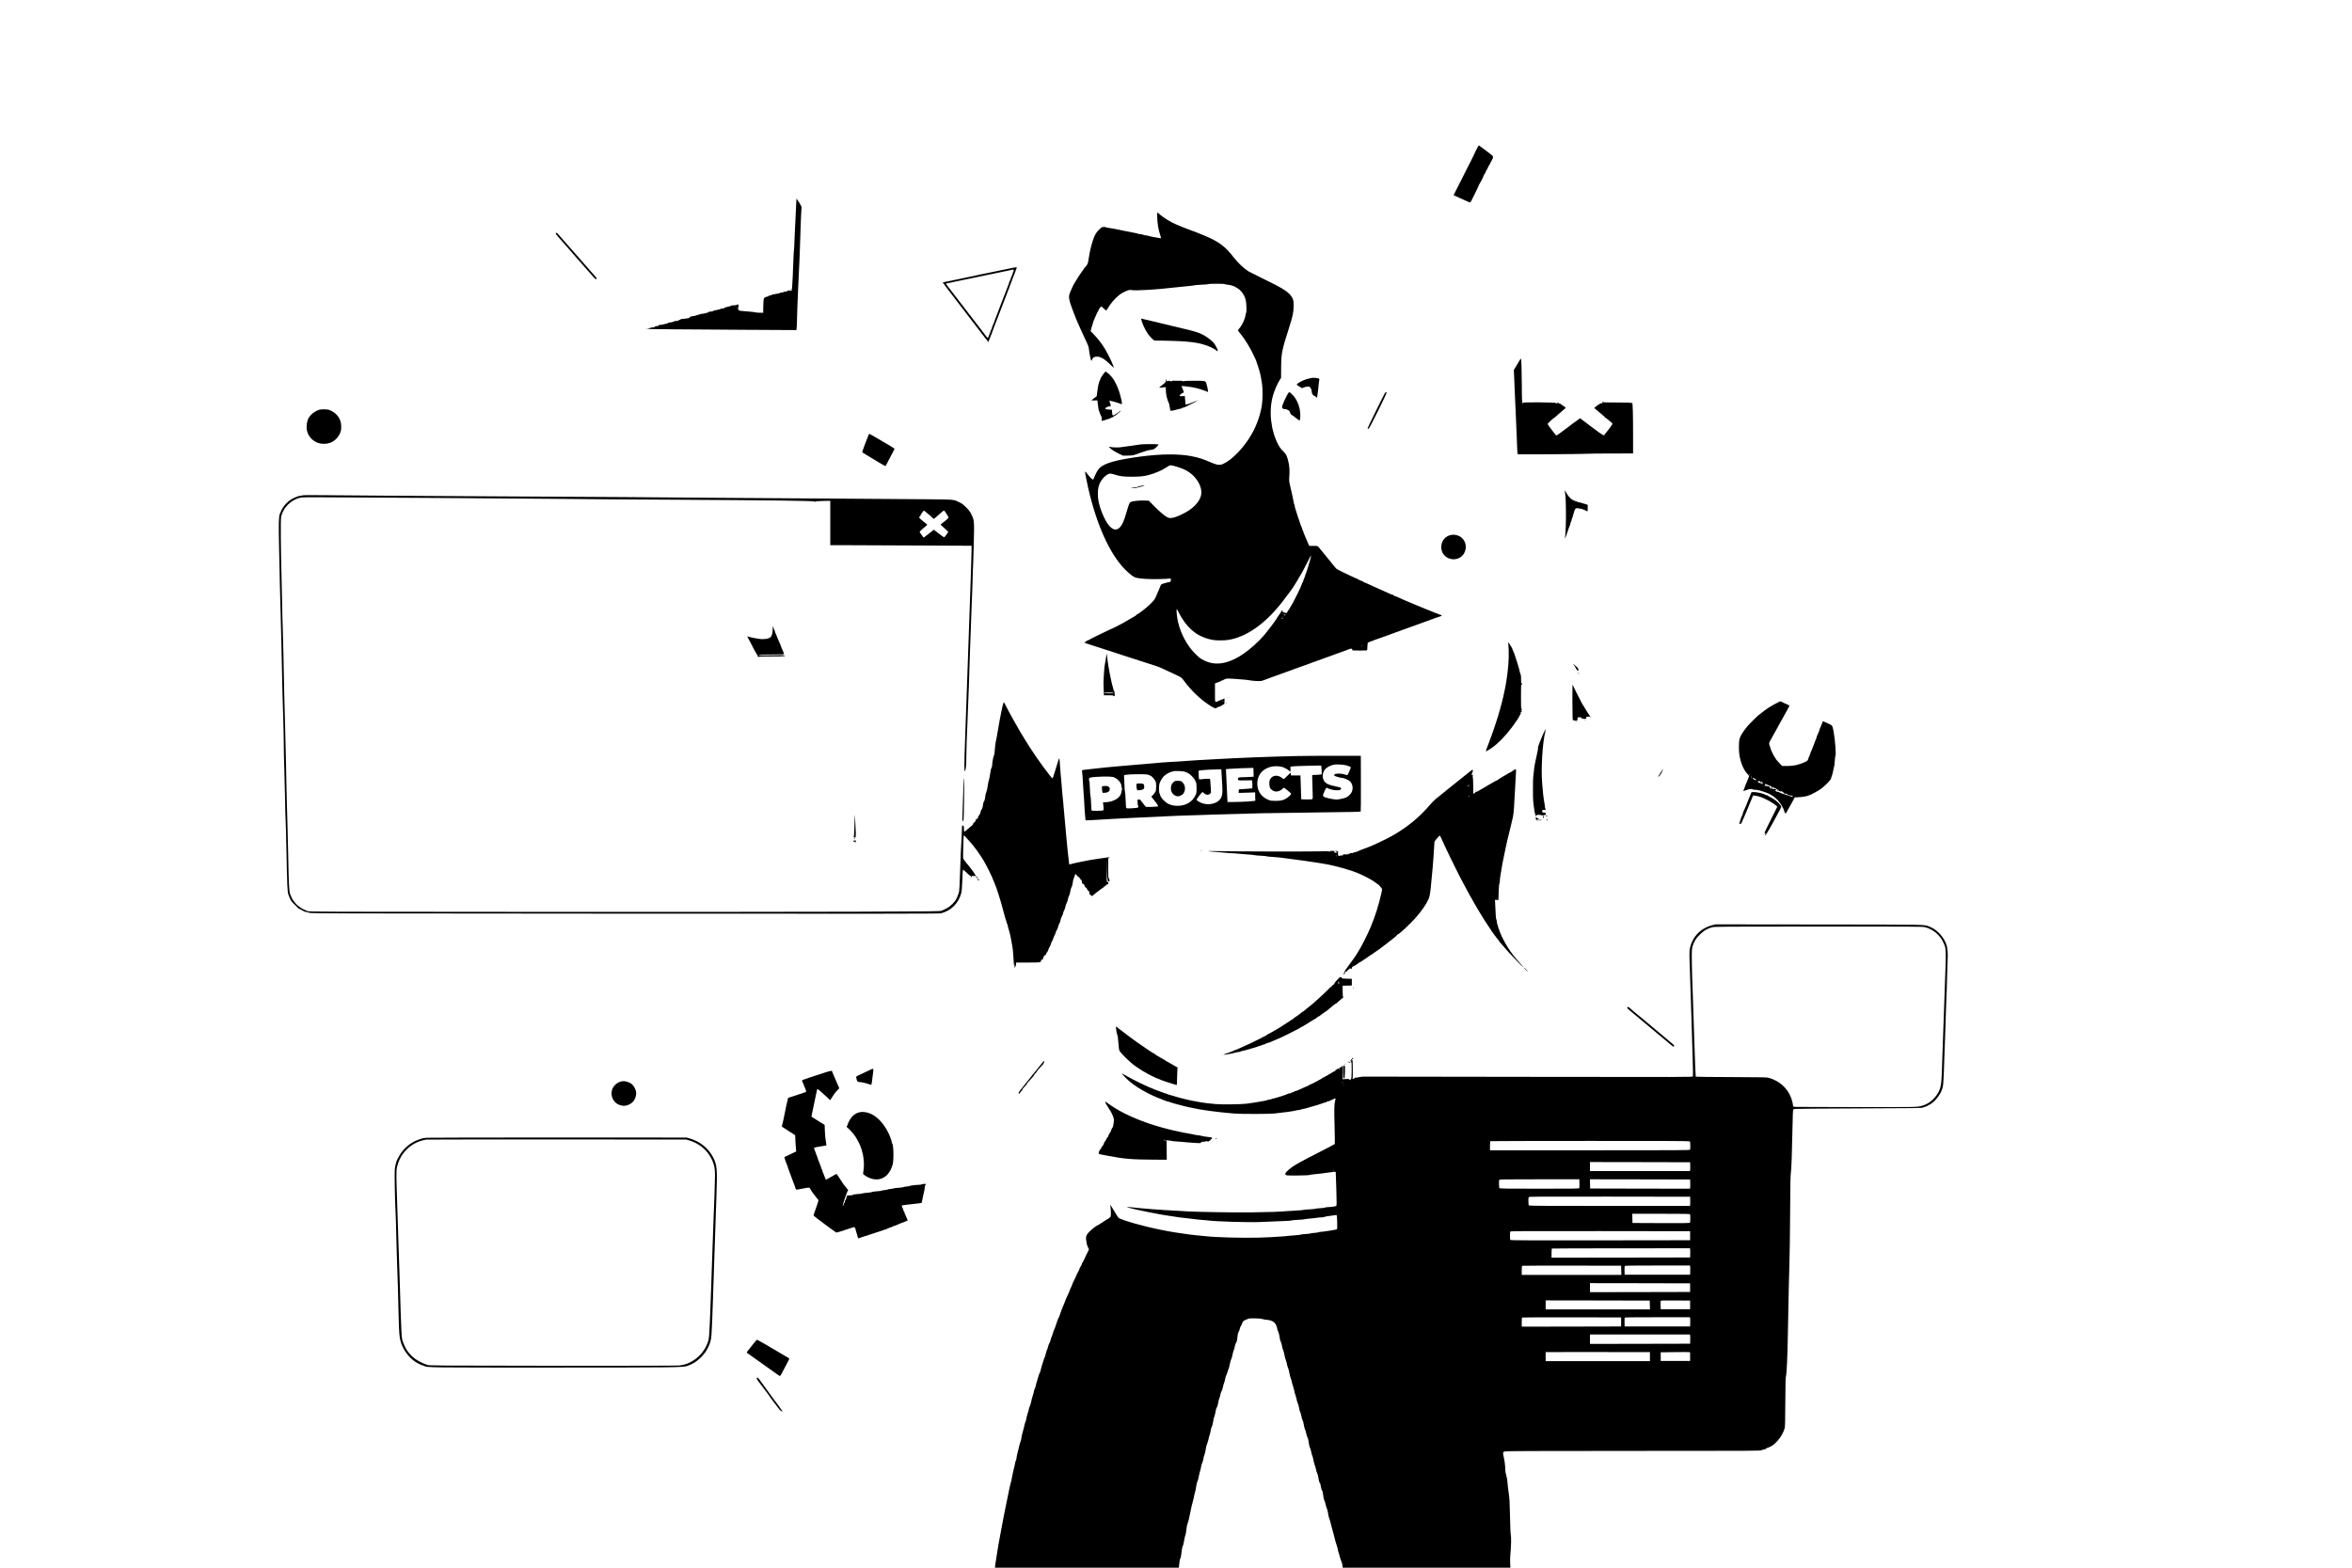 <?xml version="1.0" standalone="no"?>
<!DOCTYPE svg PUBLIC "-//W3C//DTD SVG 20010904//EN"
 "http://www.w3.org/TR/2001/REC-SVG-20010904/DTD/svg10.dtd">
<svg version="1.0" xmlns="http://www.w3.org/2000/svg"
 width="6000pt" height="4000pt" viewBox="0 0 6000 4000"
 preserveAspectRatio="xMidYMid meet">

<g transform="translate(0,4000) scale(0.1,-0.1)"
fill="#000000" stroke="none">
<path d="M37708 36268 c-13 -21 -85 -166 -137 -278 -11 -25 -42 -86 -68 -137
-27 -50 -53 -102 -59 -115 -6 -12 -90 -179 -187 -371 l-176 -347 52 -24 c153
-71 229 -106 233 -106 2 0 34 -14 70 -31 36 -17 69 -27 74 -23 16 17 210 411
210 426 0 8 8 26 19 39 21 28 95 172 106 208 4 12 18 39 31 58 13 20 24 41 24
48 0 7 11 28 24 48 13 19 30 51 37 71 7 20 21 45 30 55 9 10 20 28 24 41 4 13
20 45 36 70 35 58 45 99 27 121 -13 17 -343 269 -351 269 -3 0 -11 -10 -19
-22z"/>
<path d="M20316 34899 c-3 -19 -10 -169 -16 -334 -6 -165 -13 -311 -16 -325
-2 -14 -8 -155 -14 -313 -5 -158 -12 -292 -15 -297 -3 -5 -10 -121 -15 -257
-26 -703 -35 -822 -63 -794 -17 17 -87 14 -93 -4 -4 -10 -20 -15 -44 -15 -22
0 -41 -4 -44 -9 -3 -4 -26 -11 -52 -14 -26 -2 -49 -9 -53 -15 -3 -5 -49 -15
-101 -22 -52 -7 -102 -19 -111 -26 -8 -8 -28 -14 -43 -14 -14 0 -29 -7 -32
-15 -4 -9 -19 -15 -38 -15 -17 -1 -43 -11 -58 -23 -23 -19 -27 -31 -32 -97 -3
-41 -5 -124 -6 -183 l0 -108 -97 2 c-54 1 -103 6 -108 10 -6 4 -75 13 -155 19
-216 16 -252 21 -265 34 -6 6 -10 17 -7 24 2 6 -1 12 -7 12 -6 0 -15 9 -21 20
-7 14 -7 20 0 20 5 0 10 -7 10 -15 0 -8 5 -15 10 -15 13 0 13 97 0 105 -6 3
-17 -1 -26 -9 -11 -11 -35 -16 -83 -16 -49 0 -72 -4 -81 -15 -7 -8 -27 -15
-46 -15 -18 0 -36 -4 -39 -10 -3 -5 -22 -10 -41 -10 -24 0 -34 -5 -34 -15 0
-11 -11 -15 -37 -15 -21 0 -51 -7 -67 -15 -16 -9 -61 -20 -100 -26 -38 -5 -77
-16 -86 -24 -10 -9 -36 -15 -64 -15 -32 0 -48 -5 -52 -15 -4 -8 -19 -15 -34
-15 -16 0 -31 -4 -34 -9 -3 -4 -36 -11 -74 -14 -38 -4 -82 -14 -98 -22 -16 -8
-36 -15 -45 -15 -9 0 -19 -3 -23 -7 -4 -5 -42 -12 -84 -18 -63 -8 -79 -14 -86
-31 -8 -17 -24 -23 -96 -32 -48 -7 -99 -12 -114 -12 -14 0 -26 -4 -26 -9 0 -5
-13 -12 -30 -16 -16 -4 -30 -11 -30 -16 0 -5 -22 -9 -50 -9 -27 0 -50 -4 -50
-8 0 -10 -90 -32 -131 -32 -17 0 -32 -6 -35 -15 -4 -8 -18 -15 -34 -15 -15 0
-47 -7 -70 -15 -23 -8 -62 -15 -86 -15 -32 0 -44 -4 -44 -15 0 -11 -12 -15
-45 -15 -32 0 -45 -4 -45 -14 0 -10 -20 -16 -70 -21 -39 -4 -74 -13 -81 -21
-7 -9 -36 -15 -83 -16 -119 -4 1183 -16 2550 -23 l1291 -7 6 62 c4 35 7 122 8
194 0 72 4 210 9 306 5 96 14 303 19 460 6 157 15 364 21 460 11 187 22 474
44 1145 8 231 17 443 21 470 6 45 3 55 -24 98 -17 26 -31 52 -31 57 0 4 -4 10
-8 12 -5 2 -20 23 -34 47 l-26 44 -6 -34z"/>
<path d="M29520 34488 c0 -159 29 -343 76 -484 14 -42 23 -78 20 -81 -3 -3
-43 2 -88 11 -46 9 -109 21 -141 26 -32 6 -66 14 -75 19 -9 4 -44 11 -76 15
-33 4 -64 10 -70 15 -6 5 -37 11 -69 15 -32 3 -65 10 -75 15 -9 5 -46 14 -82
20 -65 12 -160 30 -255 50 -224 48 -283 59 -375 72 -41 5 -83 14 -92 19 -25
14 -96 12 -115 -2 -89 -72 -137 -128 -172 -203 -69 -145 -126 -366 -165 -632
-12 -81 -18 -98 -52 -143 -21 -27 -42 -50 -46 -50 -4 0 -8 -4 -8 -9 0 -6 -26
-45 -58 -88 -48 -63 -116 -169 -202 -313 -20 -34 -52 -102 -100 -215 -49 -117
-39 -181 73 -480 61 -162 111 -283 158 -383 21 -46 39 -86 39 -88 0 -4 111
-246 165 -358 29 -61 40 -97 47 -165 10 -99 46 -268 58 -276 5 -3 13 10 19 28
19 57 52 77 125 77 36 0 67 -4 70 -9 3 -5 18 -12 33 -16 46 -11 135 -77 227
-167 49 -49 91 -88 93 -88 27 0 -122 322 -232 499 -73 118 -175 249 -272 349
l-80 82 15 63 c8 34 21 76 29 94 7 17 13 38 13 47 0 8 6 30 14 48 8 18 31 74
52 123 21 50 51 111 66 136 15 25 28 51 28 58 0 6 4 11 8 11 5 0 14 11 20 25
6 14 17 25 25 25 7 0 35 -22 62 -50 27 -27 53 -50 58 -50 13 0 30 21 61 75 59
101 163 222 267 309 47 39 62 48 134 84 96 49 140 61 186 51 100 -23 659 13
1204 76 72 9 186 20 255 26 69 5 134 14 145 18 11 5 94 12 185 16 91 3 169 10
174 15 13 13 416 13 416 1 0 -5 35 -12 78 -16 42 -4 82 -11 87 -15 6 -4 26
-11 45 -15 19 -4 37 -10 40 -14 3 -3 27 -17 54 -31 106 -54 201 -179 234 -310
18 -66 27 -307 14 -323 -6 -7 -13 -34 -17 -62 -14 -103 -84 -256 -152 -335
-24 -26 -43 -53 -43 -59 0 -6 27 -43 60 -83 127 -151 269 -387 369 -613 12
-27 26 -58 32 -67 5 -10 9 -23 9 -29 0 -6 6 -25 14 -42 8 -18 24 -66 36 -107
13 -41 29 -93 35 -115 17 -54 41 -176 61 -315 18 -129 16 -406 -5 -540 -38
-245 -129 -505 -256 -730 -192 -340 -496 -659 -730 -766 -84 -39 -156 -31
-300 31 -227 98 -311 125 -500 163 -323 66 -789 62 -1320 -9 -611 -82 -912
-167 -1038 -295 -38 -38 -88 -124 -122 -209 -15 -39 -30 -73 -34 -78 -14 -15
-76 40 -136 120 -33 45 -64 82 -69 82 -14 1 14 -156 74 -419 214 -940 550
-1684 940 -2080 52 -53 129 -121 170 -151 87 -64 124 -73 354 -90 134 -10 526
-5 609 8 35 5 37 4 37 -20 0 -41 -17 -77 -34 -71 -15 6 -193 -42 -211 -57 -6
-4 -17 -25 -24 -46 -7 -21 -22 -58 -33 -83 -12 -25 -24 -54 -29 -65 -70 -173
-80 -191 -153 -266 -41 -42 -96 -94 -122 -115 -26 -21 -58 -49 -71 -60 -13
-12 -42 -34 -65 -50 -24 -16 -45 -31 -48 -34 -15 -15 -71 -50 -80 -50 -5 0
-10 -4 -10 -9 0 -6 -11 -16 -24 -23 -14 -7 -89 -51 -168 -99 -130 -77 -206
-119 -338 -185 -57 -28 -196 -93 -235 -110 -73 -30 -446 -217 -451 -225 -3 -5
-14 -9 -25 -9 -10 0 -19 -4 -19 -8 0 -5 -16 -16 -36 -26 -21 -9 -33 -21 -28
-25 5 -4 83 -32 174 -60 331 -106 385 -123 405 -131 11 -4 74 -25 140 -45 66
-21 136 -43 155 -50 19 -8 58 -20 85 -29 28 -9 131 -42 230 -74 99 -33 281
-92 405 -131 335 -108 305 -96 510 -194 63 -30 138 -64 165 -76 28 -12 86 -40
130 -62 75 -38 84 -46 155 -141 171 -229 378 -428 600 -580 36 -24 72 -48 80
-52 8 -4 35 -17 59 -30 l44 -23 59 29 c32 15 65 28 72 28 8 0 16 4 18 8 2 4
21 17 43 28 l40 21 3 71 c3 71 -3 83 -26 60 -6 -6 -20 -13 -31 -15 -10 -1 -47
-16 -82 -32 -114 -52 -104 -72 -104 202 l0 238 60 24 c33 14 66 25 73 25 6 0
12 4 12 10 0 5 16 12 35 16 19 3 35 10 35 15 0 4 24 15 53 24 44 13 74 14 202
5 240 -16 376 -30 430 -42 28 -6 101 -13 163 -15 104 -4 120 -2 185 22 76 28
117 43 182 68 22 8 87 32 145 52 58 20 114 41 125 46 11 4 49 18 85 30 36 12
79 27 95 34 17 7 68 26 115 43 111 39 365 130 413 148 20 8 54 20 75 28 20 8
84 31 142 51 58 20 114 41 125 45 11 5 85 31 165 60 80 28 163 58 185 67 63
24 103 39 215 78 58 20 113 41 122 46 38 20 81 -2 62 -32 -3 -5 76 -9 191 -9
151 0 195 3 194 13 -2 6 1 51 5 99 l8 87 43 20 c23 11 56 23 71 27 16 4 34 10
39 14 6 5 26 13 45 18 19 6 80 27 135 47 55 21 132 48 170 61 39 14 79 29 90
33 11 5 67 26 125 46 58 20 122 43 143 51 20 8 54 20 75 28 20 8 84 31 142 51
58 20 114 41 125 45 11 5 85 31 165 60 80 28 161 57 180 65 126 48 317 115
328 115 6 0 12 3 12 6 0 12 -35 33 -56 34 -11 0 -29 7 -40 15 -10 8 -26 15
-34 15 -8 0 -26 6 -40 13 -14 7 -47 21 -75 31 -27 10 -68 26 -90 36 -22 9 -60
24 -85 34 -47 19 -89 36 -143 60 -17 7 -57 24 -87 35 -30 12 -64 26 -75 31
-74 33 -115 50 -119 50 -3 0 -36 14 -73 31 -86 38 -130 58 -168 74 -16 6 -51
22 -76 34 -25 11 -51 21 -58 21 -6 0 -11 5 -11 10 0 6 -7 10 -16 10 -14 0 -38
10 -164 67 -30 14 -75 34 -100 45 -65 28 -97 42 -170 76 -36 17 -92 42 -125
57 -33 15 -82 37 -110 50 -27 13 -60 26 -72 30 -13 3 -23 11 -23 16 0 5 -7 9
-15 9 -8 0 -32 9 -52 20 -21 11 -43 20 -50 20 -7 0 -13 5 -13 10 0 6 -5 10
-11 10 -11 0 -63 23 -209 92 -305 145 -326 156 -355 195 -16 21 -32 40 -35 43
-4 3 -24 28 -46 55 -21 28 -45 57 -51 65 -24 29 -89 108 -120 146 -17 21 -46
57 -65 80 -18 22 -49 60 -68 84 -66 83 -59 80 -175 80 l-104 0 -25 53 c-13 28
-41 93 -61 142 -21 50 -44 104 -51 122 -8 17 -14 37 -14 45 0 7 -7 22 -15 32
-8 11 -15 29 -15 41 0 12 -4 25 -9 31 -9 9 -62 152 -82 224 -5 19 -14 44 -19
55 -4 11 -18 54 -30 95 -13 41 -29 92 -36 113 -8 20 -14 51 -14 67 0 17 -4 30
-8 30 -5 0 -13 30 -19 68 -7 37 -21 110 -33 162 -12 52 -28 122 -35 155 -8 33
-21 94 -31 135 -19 84 -20 97 -9 265 10 162 -18 334 -79 479 -9 21 -48 70 -88
109 -54 54 -85 95 -120 162 -193 371 -245 866 -132 1255 40 138 111 301 175
401 l30 47 2 258 c4 379 15 433 210 1045 86 269 108 380 109 529 0 106 -3 133
-22 180 -39 98 -117 174 -280 272 -89 53 -123 71 -520 267 -168 83 -314 156
-325 163 -132 85 -272 218 -386 365 -211 273 -370 392 -729 545 -91 39 -278
113 -390 153 -19 7 -53 20 -75 28 -22 9 -71 28 -110 43 -38 14 -114 46 -168
70 -84 38 -126 60 -225 119 -49 29 -135 90 -173 123 -86 74 -79 76 -79 -30z
m431 -6377 c195 -51 307 -101 420 -187 186 -142 303 -375 272 -542 -24 -128
-110 -250 -253 -361 -142 -110 -382 -223 -504 -237 -41 -5 -63 -2 -97 13 -69
31 -192 133 -343 287 l-140 141 -120 4 c-126 3 -279 -12 -332 -34 -39 -16 -52
-44 -108 -237 -72 -246 -110 -337 -168 -403 -91 -105 -198 -83 -308 63 -97
128 -200 375 -245 587 -24 108 -24 289 -1 375 33 124 116 242 211 302 66 42
93 43 197 10 140 -45 230 -56 448 -56 190 1 298 11 410 40 174 45 359 125 480
208 36 25 74 45 86 45 11 1 54 -8 95 -18z m3489 -2323 c-4 -24 -12 -56 -18
-73 -5 -16 -18 -59 -27 -95 -24 -88 -84 -271 -95 -292 -6 -10 -10 -23 -10 -30
-1 -7 -9 -31 -20 -53 -11 -22 -19 -46 -20 -53 0 -7 -4 -20 -10 -30 -13 -23
-50 -110 -50 -116 0 -14 -154 -331 -192 -396 -11 -19 -31 -54 -43 -77 -33 -61
-118 -196 -133 -212 -9 -10 -16 -11 -20 -3 -4 6 -23 12 -42 14 -30 3 -36 7
-40 32 l-5 30 -28 -33 c-15 -19 -26 -40 -22 -49 3 -10 0 -12 -10 -8 -9 3 -15
0 -15 -9 0 -7 -6 -20 -12 -27 -13 -14 -19 -22 -64 -98 -38 -63 -224 -309 -305
-405 -153 -179 -367 -372 -552 -496 -402 -270 -748 -311 -1050 -127 -72 44
-68 42 -176 148 -191 189 -358 496 -426 786 -26 107 -49 311 -39 338 4 10 22
-18 54 -82 99 -202 246 -387 400 -503 128 -97 310 -172 485 -199 87 -14 273
-13 368 1 483 72 989 436 1432 1029 47 63 112 149 144 190 53 69 98 134 127
185 6 11 40 67 76 125 36 58 84 141 108 185 23 44 52 95 62 114 11 19 53 101
94 183 41 81 76 148 77 148 2 0 1 -19 -3 -42z m-720 -1438 c0 -5 -5 -10 -11
-10 -5 0 -7 5 -4 10 3 6 8 10 11 10 2 0 4 -4 4 -10z m69 -47 c-9 -11 -15 -11
-28 -1 -9 7 -18 13 -20 15 -1 1 11 1 28 1 25 -1 29 -4 20 -15z m-49 -43 c0 -5
-5 -10 -11 -10 -5 0 -7 5 -4 10 3 6 8 10 11 10 2 0 4 -4 4 -10z m-17 -52 c-2
-4 -10 -2 -17 5 -8 6 -12 15 -9 19 2 4 10 2 17 -5 8 -6 12 -15 9 -19z m2037
-678 c0 -5 -5 -10 -11 -10 -5 0 -7 5 -4 10 3 6 8 10 11 10 2 0 4 -4 4 -10z
m-3560 -1430 c0 -5 -2 -10 -4 -10 -3 0 -8 5 -11 10 -3 6 -1 10 4 10 6 0 11 -4
11 -10z"/>
<path d="M29140 27613 c-8 -2 -22 -7 -30 -10 -8 -3 -31 -8 -50 -10 -19 -2 -37
-9 -41 -14 -3 -6 -10 -9 -15 -8 -5 1 -11 1 -14 -1 -9 -3 -45 -9 -83 -13 -75
-8 -50 -19 28 -12 44 4 82 11 83 16 2 5 16 9 30 9 15 0 59 11 97 25 52 17 62
24 40 24 -16 0 -37 -3 -45 -6z"/>
<path d="M14176 34051 c-5 -8 18 -43 49 -77 20 -22 70 -80 109 -124 66 -78
149 -172 201 -230 28 -31 70 -80 95 -109 25 -29 50 -58 56 -65 34 -37 116
-130 159 -180 28 -33 57 -66 65 -75 9 -9 47 -52 85 -96 39 -44 75 -85 80 -91
6 -6 34 -38 63 -72 34 -38 59 -59 68 -55 19 7 18 29 -3 51 -27 27 -146 162
-179 202 -16 19 -36 42 -44 51 -8 8 -24 26 -35 40 -12 13 -41 47 -65 74 -25
28 -70 79 -100 114 -30 35 -62 71 -70 80 -15 15 -116 131 -176 200 -16 19 -36
41 -44 50 -9 9 -61 68 -115 131 -55 63 -115 132 -134 153 -34 36 -55 46 -65
28z"/>
<path d="M25870 33174 c-36 -6 -75 -14 -87 -18 -11 -4 -45 -11 -75 -16 -29 -5
-98 -19 -153 -31 -55 -12 -131 -28 -170 -35 -38 -8 -100 -21 -138 -29 -148
-32 -206 -43 -285 -58 -45 -9 -87 -19 -91 -22 -5 -3 -35 -9 -68 -14 -32 -6
-101 -19 -153 -31 -52 -11 -129 -27 -170 -36 -101 -20 -148 -29 -260 -54 -52
-11 -112 -23 -132 -27 -21 -3 -38 -8 -38 -11 0 -5 181 -245 325 -431 184 -238
664 -863 753 -981 31 -41 65 -84 75 -94 17 -20 17 -20 17 0 0 11 4 24 9 30 4
5 21 45 36 89 16 44 32 84 37 89 4 6 8 17 8 25 0 9 7 29 15 45 8 15 15 33 15
38 0 6 7 24 14 41 13 28 34 82 100 257 8 19 21 53 29 75 15 37 34 87 118 310
32 84 53 140 74 190 7 17 22 59 35 95 13 36 27 69 32 75 4 5 8 16 8 25 0 8 7
28 15 44 8 15 15 33 15 40 1 6 9 29 20 51 11 22 19 46 20 53 0 7 4 20 10 30
12 21 80 197 80 207 0 4 7 22 16 41 9 18 14 37 12 41 -1 4 -32 3 -68 -3z m-10
-73 c0 -10 -7 -32 -15 -47 -8 -16 -15 -36 -15 -44 0 -9 -4 -20 -9 -25 -4 -6
-21 -46 -36 -90 -16 -44 -32 -84 -37 -89 -4 -6 -8 -16 -8 -24 0 -8 -6 -28 -14
-45 -14 -31 -35 -85 -111 -287 -58 -151 -98 -256 -114 -295 -5 -11 -23 -60
-41 -110 -18 -49 -41 -109 -51 -132 -11 -23 -19 -45 -19 -49 0 -9 -68 -184
-79 -204 -5 -9 -12 -30 -15 -48 -4 -17 -12 -34 -17 -37 -5 -4 -9 -14 -9 -23
-1 -9 -9 -35 -20 -57 -11 -22 -19 -45 -20 -51 0 -19 -25 -64 -35 -64 -5 1 -42
44 -82 98 -39 53 -81 108 -92 122 -11 14 -122 158 -248 322 -125 163 -313 407
-418 543 -104 136 -198 258 -208 271 -18 24 -18 24 8 34 14 5 36 10 48 10 12
0 38 5 57 10 19 6 69 17 110 25 41 8 107 21 145 30 39 8 104 22 145 30 41 8
107 22 145 30 39 9 102 22 140 29 39 8 90 18 115 24 57 13 172 37 275 57 44 9
107 23 140 30 58 14 84 19 244 50 40 7 76 16 79 19 3 3 18 6 34 6 21 0 28 -5
28 -19z"/>
<path d="M20170 32619 c0 -5 5 -7 10 -4 6 3 10 8 10 11 0 2 -4 4 -10 4 -5 0
-10 -5 -10 -11z"/>
<path d="M29110 31860 c0 -6 13 -47 29 -93 32 -92 91 -208 146 -288 41 -60
150 -169 168 -169 192 2 657 -12 792 -24 268 -23 404 -50 580 -118 88 -34 198
-96 216 -122 11 -14 29 3 23 22 -15 46 -68 142 -101 183 -46 56 -174 154 -264
202 -110 58 -207 90 -489 156 -356 84 -453 108 -814 196 -147 36 -272 65 -277
65 -5 0 -9 -5 -9 -10z"/>
<path d="M38764 30803 c-15 -27 -54 -92 -87 -147 l-59 -98 11 -242 c6 -132 15
-356 21 -496 5 -140 15 -336 20 -435 6 -99 15 -313 20 -475 10 -317 20 -492
27 -500 8 -9 1759 4 1818 13 17 3 276 6 578 6 l547 1 0 478 c0 515 -8 814 -22
806 -4 -3 -8 1 -8 8 0 10 -3 9 -11 -2 -8 -11 -12 -12 -16 -2 -4 9 -86 12 -364
12 -238 0 -358 3 -354 10 3 6 1 10 -5 10 -6 0 -8 -10 -4 -27 6 -24 5 -26 -8
-16 -11 10 -17 10 -26 1 -7 -7 -12 -8 -12 -4 0 5 -15 -3 -34 -18 -19 -14 -37
-26 -40 -26 -3 0 -16 -9 -28 -20 -13 -10 -32 -25 -42 -33 -21 -16 -25 -10 50
-74 86 -72 121 -101 148 -125 17 -15 34 -28 39 -28 4 0 7 -7 7 -15 0 -8 6 -15
13 -15 6 -1 46 -30 87 -65 41 -36 78 -65 83 -65 4 0 7 -6 7 -14 0 -8 6 -17 13
-20 10 -5 10 -7 0 -12 -7 -3 -13 -10 -13 -14 0 -11 -169 -234 -181 -238 -5 -2
-9 -10 -9 -18 0 -35 -57 -2 -273 161 -128 96 -236 179 -242 183 -5 4 -28 21
-50 37 -22 17 -43 34 -47 39 -5 8 -43 -17 -153 -101 -5 -5 -21 -15 -35 -24
-14 -9 -35 -25 -47 -35 -11 -11 -31 -26 -43 -34 -12 -8 -89 -66 -170 -127 -82
-62 -155 -113 -162 -113 -15 0 -27 13 -88 96 -24 32 -48 64 -52 69 -30 36 -88
120 -88 127 0 15 155 156 182 167 5 2 24 17 42 35 18 17 45 42 62 56 16 14 58
49 94 80 63 53 80 70 80 80 0 3 -19 16 -41 30 -23 14 -56 37 -73 52 -18 16
-38 25 -48 22 -11 -3 -19 2 -23 16 -8 26 -29 26 -22 0 6 -23 -10 -26 -33 -5
-22 20 -850 27 -843 8 3 -7 -2 -13 -10 -13 -20 0 -23 59 -25 475 -2 378 -12
665 -23 665 -5 0 -20 -21 -35 -47z"/>
<path d="M28183 30501 c-27 -25 -113 -155 -113 -171 0 -6 -6 -24 -14 -38 -25
-50 -45 -137 -62 -270 l-17 -132 -68 -51 c-38 -28 -69 -53 -69 -55 0 -2 35 -3
78 -1 l77 2 7 -70 c9 -99 28 -204 39 -211 5 -3 9 -13 9 -22 0 -9 14 -44 30
-77 25 -49 29 -68 24 -102 -3 -24 -3 -43 1 -43 13 0 120 31 135 39 9 5 31 12
50 16 19 4 40 14 48 21 7 8 22 14 33 14 10 0 19 4 19 9 0 5 10 13 23 17 38 12
177 127 177 147 0 5 -19 -8 -42 -29 -24 -22 -61 -48 -83 -59 -22 -11 -43 -24
-46 -28 -4 -5 -15 -7 -25 -5 -16 3 -20 15 -24 73 l-5 70 -75 5 c-87 6 -107 14
-89 37 18 21 64 43 91 43 49 0 53 13 28 79 -12 34 -21 64 -18 66 7 8 183 -40
256 -69 34 -13 63 -21 63 -18 6 32 -25 171 -68 311 -40 127 -111 275 -171 355
-47 62 -122 136 -138 136 -7 0 -14 7 -18 15 -7 20 -18 19 -43 -4z"/>
<path d="M33459 30356 c-3 -3 -36 -10 -74 -16 -73 -11 -223 -78 -280 -125
l-29 -24 27 -25 c16 -15 35 -26 43 -26 7 0 14 -4 14 -10 0 -5 5 -10 12 -10 6
0 19 -6 27 -14 14 -13 21 -12 56 4 48 23 115 34 144 25 25 -8 61 -73 61 -110
0 -53 24 -104 54 -117 16 -6 41 -22 56 -35 l28 -23 11 78 c7 42 14 100 17 127
10 111 25 241 30 261 5 18 -1 23 -40 33 -44 11 -148 15 -157 7z"/>
<path d="M29738 30303 c-2 -18 0 -34 6 -37 7 -3 6 -5 -1 -5 -7 -1 -13 -7 -13
-13 -1 -7 -37 -39 -80 -71 -44 -33 -78 -62 -75 -67 2 -4 24 -4 47 1 24 4 60 8
81 9 l37 0 0 -48 c0 -127 29 -264 77 -355 8 -17 20 -67 25 -111 5 -44 13 -83
19 -86 10 -7 107 12 179 36 25 8 55 14 67 14 12 0 24 4 28 9 3 5 20 13 37 17
18 3 39 10 48 14 8 4 84 41 167 81 84 41 153 77 153 82 0 4 -17 0 -37 -9 -21
-9 -65 -26 -98 -38 -33 -12 -64 -24 -70 -28 -5 -3 -29 -9 -51 -13 l-41 -6 -9
108 -9 108 -61 -3 c-78 -5 -90 10 -43 50 19 15 44 31 57 34 28 8 28 14 -8 99
-17 38 -30 71 -30 74 0 6 158 -9 250 -25 122 -21 230 -50 333 -90 49 -18 91
-34 94 -34 10 0 -26 174 -46 225 -25 60 -22 60 -303 60 -141 0 -254 -3 -252
-7 3 -4 -9 -6 -26 -5 -16 1 -30 5 -30 8 0 3 -52 5 -115 4 -67 -2 -112 1 -109
6 3 5 -11 0 -30 -11 -20 -11 -36 -15 -36 -9 0 6 -7 9 -15 5 -8 -3 -15 -1 -15
4 0 5 -6 8 -12 6 -60 -19 -67 -17 -76 16 l-9 33 -5 -32z"/>
<path d="M32873 29981 c-27 -30 -106 -189 -153 -310 -31 -81 -10 -110 78 -111
17 0 32 -4 32 -10 0 -5 9 -10 19 -10 24 0 60 -45 68 -83 3 -16 13 -31 22 -35
17 -6 101 -68 136 -100 29 -26 76 -54 82 -49 12 13 18 123 11 203 -18 193
-107 380 -228 480 -19 16 -38 33 -41 37 -4 5 -15 -1 -26 -12z"/>
<path d="M35333 29978 c-31 -49 -451 -903 -447 -910 3 -4 13 -8 23 -8 14 0 72
107 245 456 124 250 224 460 221 465 -9 13 -32 11 -42 -3z"/>
<path d="M30558 29793 c7 -3 16 -2 19 1 4 3 -2 6 -13 5 -11 0 -14 -3 -6 -6z"/>
<path d="M8169 29551 c-110 -21 -251 -125 -299 -223 -48 -96 -62 -222 -36
-328 41 -165 186 -296 357 -320 226 -32 420 85 497 300 25 70 22 210 -6 284
-44 115 -117 196 -225 250 -62 31 -84 37 -157 41 -47 2 -106 0 -131 -4z"/>
<path d="M22160 28908 c-5 -13 -46 -117 -91 -233 -76 -198 -80 -210 -62 -223
10 -7 56 -36 103 -64 47 -27 169 -101 271 -164 102 -63 193 -114 201 -114 9 0
18 8 21 18 3 9 29 60 57 112 99 184 160 301 160 310 0 7 -270 171 -406 246
-27 15 -61 35 -76 45 -14 11 -29 19 -32 19 -3 0 -31 16 -63 35 -32 19 -61 35
-66 35 -4 0 -12 -10 -17 -22z"/>
<path d="M29095 28660 c-22 -5 -130 -20 -240 -35 -110 -14 -229 -30 -265 -36
-63 -11 -199 -7 -270 7 l-35 7 20 -23 c39 -44 128 -103 234 -154 l106 -51 120
0 c128 0 154 6 335 75 110 41 201 66 272 74 59 6 78 18 151 90 36 36 38 41 21
47 -26 10 -399 9 -449 -1z"/>
<path d="M39924 27425 c3 -38 9 -81 12 -95 4 -14 9 -169 11 -345 4 -278 -5
-550 -23 -715 -3 -29 17 20 55 135 34 99 65 188 71 197 5 10 10 26 10 35 0 10
7 31 15 47 8 15 15 36 15 45 0 9 6 28 14 42 7 14 16 43 20 65 5 21 11 44 16
49 4 6 10 27 14 48 4 21 15 53 25 70 20 35 29 37 131 19 56 -10 113 -31 163
-58 l27 -15 2 65 c1 36 2 76 2 88 1 18 -9 24 -69 40 -168 44 -193 52 -245 71
-30 12 -72 32 -93 45 -43 26 -109 107 -150 184 l-28 53 5 -70z"/>
<path d="M7710 27360 c-8 -5 -27 -10 -42 -10 -58 0 -207 -64 -281 -120 -114
-87 -195 -199 -250 -345 -27 -71 -30 -254 -18 -845 6 -272 15 -711 21 -975 6
-264 15 -619 21 -790 6 -170 15 -517 19 -770 18 -942 31 -1459 44 -1795 7
-190 14 -502 15 -695 1 -192 6 -433 11 -535 5 -102 14 -455 20 -785 6 -330 13
-611 16 -625 3 -14 12 -340 20 -725 20 -971 25 -1095 51 -1170 30 -87 54 -136
88 -183 21 -28 96 -102 104 -102 4 0 14 -12 21 -26 8 -14 32 -36 54 -47 123
-68 164 -87 189 -87 15 0 47 -8 70 -19 41 -18 229 -19 8052 -23 6500 -4 8020
-2 8065 8 252 59 449 251 518 504 17 60 23 127 31 337 5 145 12 267 16 273 3
5 42 -26 86 -70 44 -43 89 -82 99 -85 11 -4 20 -13 20 -21 0 -8 5 -14 10 -14
6 0 10 8 10 18 0 16 6 18 53 11 53 -7 71 -4 50 9 -7 4 -16 19 -21 32 -6 14
-37 61 -71 105 -78 103 -65 87 -150 188 -44 52 -76 100 -80 119 -3 18 -3 110
0 203 4 94 7 216 8 273 1 81 4 102 15 102 8 0 16 -4 18 -9 2 -5 28 -36 58 -69
99 -107 140 -153 140 -158 0 -2 8 -13 18 -23 20 -22 22 -25 83 -106 25 -33 74
-105 110 -160 88 -137 88 -137 100 -165 5 -13 14 -27 18 -30 8 -5 171 -334
171 -345 0 -3 9 -27 21 -53 34 -78 36 -85 60 -147 12 -33 27 -73 34 -90 6 -16
20 -57 30 -90 10 -33 23 -76 30 -95 15 -39 81 -268 100 -345 38 -150 67 -254
80 -282 8 -17 15 -40 15 -51 0 -12 4 -23 9 -26 5 -3 12 -23 16 -43 6 -36 12
-56 48 -179 21 -69 73 -347 86 -460 6 -50 14 -167 19 -260 5 -129 8 -155 13
-109 l6 60 1 -67 c1 -38 6 -68 12 -68 6 0 10 9 10 19 0 11 5 23 10 26 5 3 10
24 10 46 l0 39 299 0 c192 0 302 4 306 10 4 6 10 8 15 5 10 -6 24 31 15 44 -3
5 7 11 22 13 21 2 28 8 28 25 0 13 6 28 13 35 7 7 12 20 12 30 0 10 7 18 15
18 8 0 15 8 16 18 0 14 2 14 9 -3 6 -17 9 -14 15 18 4 21 15 43 25 50 10 7 25
36 34 65 8 29 24 64 35 78 11 14 23 42 27 63 3 20 17 52 29 71 13 19 29 55 35
80 7 25 20 56 30 71 11 14 24 48 31 75 6 27 19 56 29 65 10 8 24 42 31 75 7
32 23 75 35 94 12 19 26 58 29 85 4 28 18 67 31 88 14 21 29 60 34 87 5 28 18
62 29 78 11 15 25 55 30 90 6 34 19 76 31 92 11 16 26 58 32 92 5 35 20 81 33
103 13 23 25 68 29 104 5 39 17 81 31 105 16 28 26 65 31 116 4 47 16 93 30
122 13 26 24 56 24 67 0 28 28 34 41 8 15 -27 29 -41 57 -56 12 -6 22 -16 22
-22 0 -6 14 -24 30 -39 23 -21 30 -37 30 -64 0 -26 5 -38 18 -43 30 -11 52
-35 52 -59 0 -15 9 -27 27 -36 16 -8 30 -25 35 -44 4 -17 19 -36 33 -44 20
-11 25 -21 25 -52 0 -28 5 -40 18 -45 9 -3 24 -14 32 -24 15 -18 16 -18 40 4
48 45 249 197 259 197 6 0 11 5 11 10 0 6 8 14 18 17 9 4 31 20 47 35 17 15
35 28 41 28 15 0 25 26 18 44 -3 8 -11 13 -19 10 -22 -9 -25 33 -23 316 l3
275 2 -245 c2 -142 7 -248 13 -254 6 -6 10 -25 10 -43 0 -28 3 -33 24 -33 23
0 24 3 19 38 -3 20 -12 41 -20 45 -10 6 -13 61 -13 269 0 225 2 259 15 255 8
-4 17 -2 20 3 8 13 3 13 -145 -10 -70 -11 -161 -24 -202 -30 -82 -11 -193 -30
-313 -55 -44 -9 -109 -22 -145 -29 -36 -7 -85 -19 -110 -25 -98 -27 -110 -29
-115 -21 -5 8 -66 597 -79 760 -3 36 -10 112 -15 170 -6 58 -13 132 -15 165
-2 33 -9 107 -15 165 -6 58 -12 132 -15 165 -2 33 -8 105 -14 160 -17 158 -33
336 -47 520 -7 94 -15 184 -18 200 -3 17 -8 80 -11 140 -11 182 -18 255 -26
255 -4 0 -17 -35 -30 -77 -12 -43 -33 -109 -45 -148 -13 -38 -38 -118 -56
-177 -18 -60 -36 -108 -40 -108 -27 0 -434 558 -579 793 -30 49 -85 137 -122
195 -37 59 -72 116 -78 127 -6 11 -19 34 -30 50 -11 17 -26 41 -33 55 -6 14
-37 68 -68 120 -31 52 -70 120 -86 150 -97 176 -150 274 -190 355 -51 101 -51
101 -59 92 -14 -14 -53 -181 -90 -387 -9 -47 -22 -121 -30 -165 -20 -108 -40
-221 -58 -333 -8 -51 -17 -96 -20 -100 -7 -12 -36 -253 -36 -302 0 -22 -8 -55
-17 -73 -17 -34 -42 -174 -43 -242 0 -22 -8 -53 -18 -70 -12 -19 -23 -71 -32
-140 -7 -60 -22 -134 -32 -163 -11 -29 -25 -101 -33 -160 -7 -63 -21 -123 -33
-147 -11 -22 -24 -79 -30 -127 -6 -59 -16 -96 -30 -116 -14 -19 -23 -53 -28
-98 -5 -50 -13 -78 -30 -101 -14 -18 -29 -55 -34 -84 -7 -35 -18 -57 -35 -71
-17 -13 -25 -29 -25 -50 0 -24 -6 -32 -30 -41 -21 -8 -30 -18 -30 -34 0 -23
-31 -63 -49 -63 -5 0 -12 -14 -16 -30 -4 -17 -15 -35 -26 -40 -10 -6 -29 -20
-42 -33 -58 -55 -141 -122 -153 -125 -11 -3 -14 13 -14 72 0 42 -4 76 -9 76
-5 0 -16 3 -25 6 -13 5 -16 -3 -16 -47 0 -60 -15 -389 -31 -664 -5 -99 -14
-342 -20 -540 -5 -206 -15 -390 -22 -430 -8 -41 -32 -109 -56 -160 -34 -70
-59 -104 -120 -164 -73 -73 -115 -99 -266 -167 -38 -17 -151 -19 -2200 -26
-1188 -4 -4808 -7 -8045 -5 -5656 2 -5887 3 -5935 20 -147 54 -261 134 -340
239 -51 68 -73 110 -106 203 -25 73 -33 250 -48 1025 -6 283 -15 650 -20 815
-11 305 -25 912 -41 1735 -4 250 -13 601 -19 780 -12 347 -26 957 -41 1760 -5
272 -14 603 -19 735 -6 132 -11 319 -11 415 0 96 -8 429 -16 740 -22 797 -28
1538 -13 1609 37 180 169 351 338 436 142 70 131 69 676 67 1562 -7 5360 -33
6240 -42 567 -7 1811 -16 2765 -20 2406 -13 3558 -27 3587 -46 15 -9 23 -10
25 -2 3 7 65 13 191 16 l187 4 0 -566 0 -566 548 -1 c301 -1 1112 -5 1802 -8
l1255 -6 -2 -180 c-2 -162 -25 -850 -68 -2040 -8 -231 -31 -874 -50 -1430 -19
-555 -42 -1192 -50 -1415 -18 -490 -19 -713 -3 -686 30 52 38 125 39 371 1
138 5 313 9 390 5 77 13 284 19 460 5 176 14 415 20 530 11 210 23 581 41
1195 5 179 14 408 19 510 6 102 13 302 16 445 3 143 10 330 15 415 6 85 14
327 20 538 5 211 12 386 14 390 2 4 10 246 17 537 14 614 13 621 -58 764 -40
81 -61 110 -137 186 -71 70 -108 98 -166 126 -161 77 -106 72 -800 80 -344 4
-1480 12 -2525 18 -1045 5 -2388 15 -2985 20 -1059 11 -2778 22 -6330 41
-1717 10 -2500 15 -3580 25 -352 4 -540 2 -550 -5z m16434 -468 c27 -42 51
-84 53 -92 3 -10 -14 -31 -44 -56 -26 -21 -53 -43 -60 -49 -11 -10 -63 -50
-91 -71 -12 -9 4 -27 87 -99 55 -48 101 -92 101 -97 0 -5 -6 -16 -12 -23 -7
-7 -29 -36 -48 -64 -19 -28 -40 -51 -46 -51 -10 0 -243 175 -254 192 -3 4 -17
-3 -30 -15 -14 -13 -73 -60 -131 -104 l-106 -82 -51 68 c-29 37 -52 74 -51 82
0 8 36 43 80 79 44 36 88 74 99 84 21 21 27 14 -89 104 -76 59 -101 85 -101
103 0 11 7 22 15 25 8 4 15 11 15 17 0 21 75 127 90 127 8 0 41 -25 74 -55 32
-30 62 -55 66 -55 5 0 10 -4 12 -9 2 -4 25 -27 52 -50 l48 -42 47 38 c25 21
58 50 73 65 15 16 29 28 32 28 3 0 26 20 52 44 26 25 52 42 58 40 6 -3 33 -39
60 -82z"/>
<path d="M36985 26343 c-136 -43 -218 -157 -218 -303 1 -127 63 -225 178 -280
148 -71 331 -14 407 126 90 166 27 365 -138 441 -70 32 -159 38 -229 16z"/>
<path d="M19712 23940 c0 -76 -19 -153 -45 -188 -37 -47 -170 -72 -292 -54
-138 21 -200 33 -225 42 -14 5 -39 12 -57 15 l-32 6 24 -43 c35 -64 97 -181
151 -288 27 -52 52 -96 57 -98 4 -2 7 -10 7 -17 0 -7 7 -16 16 -19 8 -3 13 -9
11 -13 -3 -5 0 -19 5 -33 6 -17 11 -21 17 -12 6 10 76 13 321 12 239 0 316 2
328 12 13 11 14 9 8 -12 -6 -20 -5 -22 4 -8 23 36 5 43 -108 41 -387 -9 -560
-8 -550 5 8 9 86 12 329 12 269 0 319 2 319 14 0 14 -16 55 -59 148 -11 26
-21 51 -21 57 0 5 -6 22 -14 38 -28 55 -66 146 -97 228 -13 33 -27 64 -31 70
-4 5 -8 16 -8 25 -1 8 -9 33 -20 55 -11 22 -19 48 -20 57 0 9 -4 19 -9 23 -6
3 -9 -29 -9 -75z"/>
<path d="M38474 23590 c4 -14 10 -99 13 -190 8 -214 -13 -485 -58 -765 -6 -33
-14 -87 -19 -120 -6 -33 -14 -78 -20 -100 -5 -22 -23 -105 -40 -185 -28 -128
-55 -230 -106 -405 -8 -27 -19 -63 -23 -80 -12 -43 -41 -136 -51 -160 -4 -11
-31 -92 -60 -180 -29 -88 -88 -252 -131 -364 -44 -112 -77 -207 -74 -209 11
-12 179 98 265 174 188 164 360 366 533 625 31 48 62 101 68 118 6 17 15 31
20 31 5 0 7 11 3 25 -5 21 -3 25 17 26 13 0 18 3 12 6 -7 2 -13 16 -13 29 0
14 4 23 9 20 5 -4 7 3 4 14 -3 11 -9 20 -14 20 -5 0 -9 140 -8 318 0 174 3
311 6 305 7 -18 23 -16 23 2 0 9 -6 18 -14 21 -11 4 -14 27 -13 102 1 53 -2
104 -8 112 -5 8 -15 38 -22 65 -6 28 -16 70 -22 95 -13 51 -79 264 -92 295 -4
11 -11 31 -14 45 -4 14 -12 39 -20 55 -29 63 -45 103 -45 110 0 12 -82 144
-98 157 -14 11 -15 10 -8 -12z"/>
<path d="M28222 23265 c-8 -38 -20 -110 -27 -160 -7 -49 -16 -103 -20 -120 -5
-24 -20 -258 -25 -385 -1 -14 2 -96 5 -182 l7 -158 118 0 c100 0 119 -2 124
-16 6 -15 8 -15 26 1 15 13 17 22 9 42 -5 13 -9 38 -9 54 0 16 -4 29 -10 29
-5 0 -12 17 -15 38 -4 20 -11 48 -16 61 -6 14 -14 43 -19 65 -5 23 -18 84 -30
136 -45 198 -93 492 -102 625 -3 36 -4 34 -16 -30z m188 -945 c0 -6 -47 -10
-120 -10 -73 0 -120 4 -120 10 0 6 47 10 120 10 73 0 120 -4 120 -10z m17 -42
c-3 -8 -6 -5 -6 6 -1 11 2 17 5 13 3 -3 4 -12 1 -19z"/>
<path d="M40146 23038 c20 -24 31 -42 66 -109 12 -24 27 -39 39 -39 19 0 26
20 12 34 -4 3 -8 13 -9 22 -1 8 -15 25 -30 37 -16 12 -41 34 -56 49 -34 34
-49 37 -22 6z"/>
<path d="M40255 22840 c-3 -5 -1 -10 4 -10 6 0 11 5 11 10 0 6 -2 10 -4 10 -3
0 -8 -4 -11 -10z"/>
<path d="M40265 22800 c3 -5 8 -10 11 -10 2 0 4 5 4 10 0 6 -5 10 -11 10 -5 0
-7 -4 -4 -10z"/>
<path d="M40112 22125 c2 -474 4 -521 23 -505 9 8 15 8 20 0 3 -5 24 -10 45
-10 39 0 39 0 42 43 l3 42 47 3 c39 3 47 0 53 -17 4 -14 17 -20 51 -23 53 -4
91 11 72 30 -18 18 -2 26 52 26 48 0 62 8 40 21 -10 6 -90 123 -90 131 0 3
-19 35 -43 72 -24 37 -55 88 -70 113 -26 46 -229 451 -240 479 -3 8 -5 -174
-5 -405z"/>
<path d="M31318 22203 c7 -3 16 -2 19 1 4 3 -2 6 -13 5 -11 0 -14 -3 -6 -6z"/>
<path d="M45400 22100 c-8 -5 -35 -19 -60 -31 -66 -33 -111 -58 -145 -80 -16
-10 -37 -22 -45 -26 -34 -16 -208 -143 -305 -223 -35 -29 -218 -212 -255 -255
-44 -51 -115 -145 -137 -181 -82 -131 -93 -174 -93 -381 0 -218 54 -427 153
-587 19 -32 25 -39 67 -86 22 -25 40 -49 40 -53 0 -4 -8 -27 -18 -50 -10 -23
-26 -62 -36 -87 -10 -25 -24 -58 -32 -73 -8 -16 -14 -33 -14 -39 0 -5 -6 -24
-14 -41 -17 -39 -36 -97 -32 -97 2 0 17 7 32 15 16 8 36 15 44 15 9 0 20 4 26
10 15 15 134 25 134 11 0 -7 20 -11 53 -11 30 0 89 -9 133 -20 73 -19 233 -78
244 -90 3 -4 24 -16 48 -28 48 -25 47 -24 116 -84 90 -79 183 -221 210 -318 4
-14 12 -35 18 -48 11 -21 13 -21 30 -5 10 9 18 20 18 25 0 5 11 25 23 46 13
20 43 73 67 117 24 44 50 91 58 105 7 14 23 43 35 65 l22 40 70 2 c95 3 234
24 265 40 14 7 29 13 35 13 25 0 239 117 306 168 111 84 249 228 249 260 0 8
6 28 14 45 18 44 35 110 47 182 5 33 13 67 18 75 5 9 12 72 16 140 4 69 12
131 17 138 21 25 -9 419 -46 612 -31 161 -28 156 -125 203 -47 22 -100 46
-118 52 l-32 12 -31 -81 c-17 -45 -37 -94 -45 -109 -8 -16 -15 -36 -15 -46 0
-9 -6 -25 -14 -36 -7 -11 -17 -35 -21 -52 -3 -18 -11 -33 -16 -33 -5 0 -9 -9
-9 -21 0 -12 -6 -35 -14 -52 -7 -18 -19 -45 -26 -62 -12 -27 -41 -104 -87
-230 -8 -22 -19 -44 -24 -50 -5 -5 -9 -16 -9 -25 0 -8 -6 -27 -14 -42 -8 -15
-17 -40 -21 -57 -4 -17 -11 -31 -16 -31 -5 0 -9 -10 -9 -23 0 -34 -25 -63 -73
-85 -167 -78 -295 -107 -468 -107 l-126 1 -49 49 c-63 63 -124 139 -124 154 0
6 -3 11 -8 11 -15 0 -122 225 -122 258 0 12 -4 23 -9 27 -6 3 -13 25 -16 49
-6 39 -3 52 29 106 20 33 36 63 36 65 0 2 14 27 30 55 17 28 47 81 66 118 20
37 47 85 59 107 12 22 39 72 60 110 20 39 41 75 45 80 4 6 27 46 50 90 73 135
91 168 117 213 25 42 25 43 7 57 -11 8 -23 15 -27 15 -6 0 -145 64 -187 85 -3
1 -12 -1 -20 -5z m-765 -1870 c3 -5 1 -10 -4 -10 -6 0 -11 5 -11 10 0 6 2 10
4 10 3 0 8 -4 11 -10z m55 -62 c0 -18 -2 -20 -9 -8 -6 8 -7 18 -5 22 9 14 14
9 14 -14z m72 -35 c21 -9 38 -20 38 -24 0 -17 -22 -20 -38 -6 -9 7 -25 17 -34
20 -17 6 -26 27 -11 27 3 0 24 -8 45 -17z m142 -78 c-7 -18 7 -20 24 -3 9 9
12 9 12 1 0 -7 10 -15 22 -19 18 -5 19 -8 5 -15 -10 -6 -14 -16 -10 -26 4 -11
3 -14 -5 -9 -7 4 -12 17 -12 29 0 18 -2 19 -11 7 -7 -10 -12 -11 -15 -4 -3 7
-14 10 -24 7 -11 -3 -20 0 -20 6 0 6 -7 11 -15 11 -8 0 -15 7 -15 15 0 10 11
15 35 15 26 0 33 -3 29 -15z m144 -64 c26 -13 76 -34 87 -36 32 -6 55 -19 55
-31 0 -8 11 -14 26 -14 29 0 77 -22 146 -69 16 -10 26 -20 23 -23 -3 -2 14 -4
37 -4 25 0 43 -5 46 -13 2 -7 15 -17 29 -22 16 -6 23 -14 19 -24 -3 -9 0 -15
8 -15 8 0 16 6 19 13 3 8 13 6 35 -10 17 -13 36 -23 42 -23 6 0 24 -7 40 -15
22 -11 29 -12 33 -2 3 8 12 5 27 -9 l22 -22 -48 6 c-27 3 -54 12 -60 20 -6 8
-25 15 -43 14 -17 0 -31 4 -31 9 0 5 -10 9 -22 9 -13 0 -36 7 -52 15 -15 8
-36 15 -46 15 -9 0 -29 9 -44 21 -14 11 -30 18 -36 14 -11 -7 -80 23 -80 34 0
4 7 8 15 8 8 0 15 -5 15 -10 0 -6 3 -8 6 -5 3 3 -1 15 -8 27 -10 16 -23 21
-55 21 -31 0 -46 5 -57 21 -8 12 -19 18 -25 14 -17 -10 -13 -23 10 -30 11 -4
18 -9 16 -12 -13 -12 -52 24 -52 47 0 22 -5 25 -45 28 -46 3 -80 24 -80 49 0
15 4 16 28 4z m-14 -47 c5 -14 4 -15 -9 -4 -17 14 -19 20 -6 20 5 0 12 -7 15
-16z"/>
<path d="M45340 19832 c0 -12 19 -26 26 -19 2 2 -2 10 -11 17 -9 8 -15 8 -15
2z"/>
<path d="M45420 19801 c0 -6 5 -13 10 -16 6 -3 10 1 10 9 0 9 -4 16 -10 16 -5
0 -10 -4 -10 -9z"/>
<path d="M31275 22070 c-3 -5 -1 -10 4 -10 6 0 11 5 11 10 0 6 -2 10 -4 10 -3
0 -8 -4 -11 -10z"/>
<path d="M40575 21690 c3 -5 8 -10 11 -10 2 0 4 5 4 10 0 6 -5 10 -11 10 -5 0
-7 -4 -4 -10z"/>
<path d="M40430 21629 c0 -5 5 -7 10 -4 6 3 10 8 10 11 0 2 -4 4 -10 4 -5 0
-10 -5 -10 -11z"/>
<path d="M40188 21573 c12 -2 30 -2 40 0 9 3 -1 5 -23 4 -22 0 -30 -2 -17 -4z"/>
<path d="M39342 21216 c-45 -107 -85 -208 -88 -225 -4 -17 -10 -31 -14 -31 -5
0 -6 -13 -4 -28 3 -15 -3 -59 -11 -97 -31 -133 -43 -190 -54 -250 -7 -33 -16
-80 -21 -105 -6 -25 -15 -92 -20 -150 -6 -58 -14 -130 -18 -160 -4 -30 -6
-181 -6 -335 1 -272 3 -296 42 -548 5 -33 15 -63 23 -68 10 -6 10 -9 2 -9 -20
0 -15 -17 7 -23 13 -3 20 0 20 9 0 10 14 14 54 14 30 0 57 -4 61 -9 5 -9 43
-7 100 4 13 3 20 13 21 29 2 23 -3 26 -48 32 -48 7 -49 8 -46 38 3 29 5 31 46
31 33 0 42 4 42 17 0 9 -5 20 -10 23 -6 4 -9 9 -6 13 2 4 -2 43 -10 87 -35
210 -43 278 -64 550 -29 373 8 996 76 1286 30 125 9 99 -74 -95z"/>
<path d="M33050 20709 c-682 -16 -1414 -44 -2050 -80 -201 -11 -403 -22 -450
-25 -47 -2 -139 -9 -205 -14 -145 -12 -387 -27 -550 -35 -66 -3 -131 -8 -145
-10 -14 -3 -142 -14 -285 -25 -328 -26 -675 -56 -875 -75 -85 -9 -207 -20
-270 -25 -63 -5 -131 -13 -150 -16 -19 -3 -100 -12 -180 -20 -161 -16 -281
-31 -287 -38 -2 -2 0 -37 6 -78 5 -40 13 -140 16 -223 3 -82 10 -193 15 -245
6 -52 14 -187 20 -300 5 -113 15 -256 22 -318 l11 -113 161 6 c89 4 217 11
286 16 69 5 217 14 330 19 113 5 284 14 380 20 146 8 637 31 1160 54 387 17
1365 47 2195 66 226 5 880 15 1455 21 755 8 1047 15 1052 23 4 6 7 328 5 716
l-2 705 -670 1 c-368 0 -816 -3 -995 -7z m1290 -236 c63 -17 120 -41 120 -51
0 -20 -77 -195 -88 -199 -7 -3 -38 4 -68 16 -76 29 -232 30 -257 3 -14 -15
-15 -21 -4 -35 12 -15 162 -57 207 -57 36 0 165 -59 192 -88 67 -71 83 -186
38 -276 -27 -53 -86 -109 -140 -133 -57 -25 -181 -52 -240 -53 -72 0 -242 33
-302 59 -53 22 -59 39 -34 94 8 18 26 58 39 90 25 54 42 68 63 48 5 -5 41 -19
79 -31 93 -30 223 -34 253 -6 17 14 19 22 10 36 -7 10 -23 21 -37 24 -14 3
-60 12 -101 21 -166 34 -237 66 -284 128 -57 74 -57 201 0 286 47 72 173 136
284 145 74 5 211 -5 270 -21z m-625 -114 c4 -61 4 -114 0 -117 -4 -4 -59 -9
-123 -12 l-117 -5 0 -80 c0 -44 5 -179 9 -300 8 -193 7 -222 -6 -233 -12 -9
-53 -12 -149 -10 l-134 3 -10 305 -10 305 -123 0 -122 0 0 33 c0 17 -3 32 -8
32 -4 0 -43 -36 -87 -80 -44 -44 -82 -80 -85 -80 -3 0 -29 17 -57 39 -85 64
-193 64 -259 0 -45 -43 -57 -86 -52 -175 4 -59 10 -80 31 -108 38 -49 107 -80
163 -72 53 7 111 35 143 70 14 14 29 26 34 26 15 0 187 -142 187 -155 0 -15
-77 -88 -125 -117 -77 -47 -140 -62 -270 -62 -100 -1 -129 3 -177 21 -165 64
-266 186 -289 348 -41 294 165 514 482 515 124 0 208 -28 307 -101 l52 -40 0
65 0 64 48 7 c26 4 193 11 372 15 179 3 335 7 346 8 20 2 22 -4 29 -109z
m-1737 -65 l3 -111 -83 -6 c-46 -4 -119 -7 -163 -7 -122 0 -155 -8 -155 -35 0
-51 -1 -50 184 -47 l174 3 7 -53 c4 -29 5 -75 3 -103 l-3 -50 -145 -12 c-80
-6 -157 -12 -172 -12 -26 -1 -28 -4 -28 -47 l0 -46 210 7 210 7 0 -95 c0 -52
2 -102 5 -110 5 -11 -25 -16 -167 -26 -95 -7 -256 -13 -358 -14 l-185 -2 -7
120 c-7 122 -29 607 -32 680 l-1 40 100 8 c113 9 499 25 560 23 l40 -1 3 -111z
m-815 -41 c4 -65 11 -192 17 -283 14 -229 -1 -309 -74 -385 -116 -121 -365
-140 -522 -40 -29 18 -55 38 -58 44 -4 6 25 53 65 106 65 87 92 110 101 86 2
-5 21 -20 42 -35 50 -34 95 -34 131 0 l28 26 -6 131 c-4 73 -10 153 -13 180
l-7 47 -61 0 c-33 0 -95 -5 -136 -10 -41 -6 -77 -7 -81 -2 -4 4 -9 54 -10 112
l-4 104 49 9 c66 11 275 24 417 26 l116 1 6 -117z m-948 59 c74 -21 129 -54
190 -116 33 -33 68 -77 77 -96 9 -19 22 -48 29 -64 10 -19 14 -69 14 -150 0
-117 -1 -123 -33 -187 -40 -80 -90 -135 -163 -182 -151 -95 -375 -105 -537
-22 -42 21 -162 133 -162 150 0 7 -7 18 -15 25 -8 7 -15 20 -15 29 0 9 -7 30
-16 46 -25 46 -24 215 1 280 24 64 74 141 119 183 40 38 160 102 191 102 11 0
27 5 35 10 19 13 232 7 285 -8z m-910 -85 c17 -9 35 -17 42 -17 19 0 97 -82
123 -130 21 -39 24 -58 24 -145 0 -84 -4 -107 -22 -141 -24 -44 -49 -74 -82
-97 -21 -15 -21 -16 -3 -44 10 -15 23 -32 29 -38 6 -5 39 -48 74 -93 43 -58
59 -87 52 -94 -6 -6 -80 -13 -166 -16 -140 -4 -156 -3 -156 12 0 9 -4 16 -9
16 -4 0 -21 19 -37 42 -16 23 -41 55 -56 72 -16 17 -28 34 -28 38 0 5 -16 8
-35 8 l-35 0 0 -70 c0 -39 6 -79 12 -90 10 -15 10 -25 2 -38 -9 -14 -34 -18
-149 -25 -108 -6 -142 -5 -151 5 -9 9 -15 76 -19 208 -4 107 -11 200 -16 206
-5 6 -11 91 -14 190 -3 98 -8 191 -10 206 -3 18 1 28 13 33 28 12 247 23 422
21 133 -2 171 -6 195 -19z m-875 -65 c101 -46 180 -147 180 -229 0 -21 5 -44
12 -51 8 -8 8 -15 1 -24 -6 -7 -13 -36 -15 -65 -13 -137 -176 -247 -387 -261
l-83 -5 8 -71 c13 -126 13 -130 -21 -137 -46 -10 -273 -10 -279 0 -3 5 -9 89
-12 187 -4 99 -11 184 -16 190 -5 7 -11 93 -15 193 -3 99 -10 181 -15 181 -4
0 -8 17 -8 39 0 52 18 58 210 70 236 14 385 9 440 -17z"/>
<path d="M29975 20071 c-31 -13 -75 -62 -91 -99 -8 -19 -14 -59 -14 -89 0 -82
39 -147 112 -184 47 -24 84 -24 134 1 58 29 72 42 94 91 38 85 18 189 -49 253
-26 25 -39 29 -98 32 -37 2 -77 0 -88 -5z"/>
<path d="M28997 20003 c-11 -10 -8 -92 4 -132 l11 -37 62 4 c38 3 71 12 89 24
23 17 27 26 27 68 0 66 -21 80 -116 80 -39 0 -74 -3 -77 -7z"/>
<path d="M28148 19943 c-43 -5 -43 -5 -32 -112 7 -60 7 -61 38 -61 100 0 156
34 156 93 0 69 -50 94 -162 80z"/>
<path d="M42411 20371 c0 -8 -26 -52 -56 -97 -30 -46 -55 -86 -55 -89 0 -16
39 18 55 49 11 20 23 36 27 36 5 0 8 8 8 18 0 10 7 28 16 40 8 12 13 30 11 40
-3 11 -5 12 -6 3z"/>
<path d="M38610 20348 c-19 -13 -36 -26 -38 -30 -2 -5 -8 -8 -13 -8 -13 0
-353 -202 -357 -212 -2 -4 -8 -8 -13 -8 -6 0 -47 -22 -92 -48 -45 -27 -89 -51
-97 -55 -8 -4 -28 -16 -45 -27 -16 -11 -39 -24 -50 -30 -11 -6 -33 -19 -50
-29 -16 -11 -46 -28 -65 -38 -19 -11 -56 -32 -82 -46 -27 -15 -48 -25 -48 -22
0 4 -17 -7 -37 -24 l-38 -31 -3 217 c-1 119 -7 222 -12 228 -6 7 -6 15 0 21 6
6 6 15 0 24 -7 10 -10 11 -10 3 0 -7 -5 -13 -11 -13 -12 0 -2 61 11 70 12 8
18 70 6 70 -12 0 -83 -55 -275 -211 -31 -25 -171 -137 -311 -249 -140 -113
-260 -209 -266 -215 -6 -5 -42 -34 -80 -64 -38 -30 -105 -97 -149 -149 -277
-326 -585 -579 -975 -801 -120 -69 -481 -241 -590 -281 -200 -75 -295 -112
-305 -120 -5 -4 -28 -11 -50 -15 -22 -4 -46 -11 -53 -17 -6 -6 -26 -8 -43 -4
-18 3 -28 2 -24 -4 3 -6 -3 -10 -14 -10 -12 0 -21 -4 -21 -9 0 -5 -17 -9 -37
-9 -21 0 -49 -3 -63 -6 -21 -5 -22 -5 -5 3 19 9 19 10 -2 10 -12 1 -23 -6 -25
-15 -2 -11 -15 -18 -38 -20 -19 -1 -49 -6 -67 -9 -29 -6 -33 -4 -39 19 -3 14
-3 42 0 61 6 29 4 34 -9 29 -8 -3 -15 -1 -15 5 0 6 -12 11 -27 11 l-28 -1 28
-17 c36 -22 34 -32 -8 -30 -30 1 -35 5 -35 25 0 21 -4 23 -55 23 -30 0 -55 -4
-55 -10 0 -5 -7 -10 -15 -10 -8 0 -15 3 -15 8 0 4 -129 3 -287 -1 -281 -8
-2418 -2 -2678 8 -189 7 -104 -12 115 -25 96 -6 202 -15 235 -20 33 -6 94 -10
135 -10 41 -1 107 -5 145 -10 39 -5 147 -14 240 -20 94 -6 181 -14 195 -19 14
-5 88 -12 164 -15 76 -3 144 -10 150 -15 6 -4 63 -11 126 -14 63 -3 153 -10
200 -16 47 -6 171 -22 275 -36 105 -13 285 -37 400 -54 184 -26 277 -41 516
-81 247 -42 655 -159 834 -239 199 -89 349 -171 430 -235 21 -17 48 -35 59
-41 11 -5 39 -34 63 -64 48 -58 47 -48 17 -181 -70 -306 -156 -575 -271 -850
-81 -193 -242 -512 -318 -626 -11 -17 -36 -57 -55 -89 -19 -32 -97 -140 -172
-241 -81 -109 -132 -184 -123 -184 15 0 22 -20 8 -20 -19 -1 -33 -18 -27 -33
5 -15 8 -14 23 6 25 32 32 55 18 60 -7 2 1 2 16 0 22 -4 30 0 34 16 3 12 12
21 19 21 8 0 14 4 14 9 0 14 59 41 66 30 10 -16 26 -10 22 9 -5 17 13 42 29
43 15 0 143 81 143 90 0 5 6 9 13 9 8 0 33 14 55 30 23 17 44 30 46 30 5 0
150 101 173 120 7 6 15 10 18 10 6 0 65 39 75 50 3 3 32 23 65 45 33 22 64 43
70 48 5 4 62 46 125 94 199 149 317 245 338 275 7 10 18 18 23 18 26 0 287
241 429 397 154 168 291 364 352 500 24 55 45 165 58 303 4 52 13 145 19 205
28 275 33 336 51 585 11 146 20 290 20 322 0 54 2 59 63 131 34 42 67 76 73
76 6 1 22 -23 34 -51 35 -84 128 -282 233 -498 97 -201 212 -433 269 -540 25
-47 67 -125 93 -175 26 -49 60 -112 75 -140 15 -27 45 -81 65 -120 21 -38 49
-87 62 -108 13 -21 28 -48 34 -60 5 -12 15 -31 22 -42 7 -11 50 -85 97 -164
47 -78 92 -153 100 -166 8 -13 34 -54 58 -92 74 -116 115 -179 170 -259 80
-115 95 -136 114 -158 10 -11 30 -38 45 -60 15 -23 34 -45 40 -49 7 -4 13 -14
13 -22 0 -7 4 -15 9 -17 5 -1 26 -23 46 -48 125 -150 220 -254 414 -452 74
-76 139 -138 143 -138 5 0 -35 49 -89 108 -129 142 -219 258 -310 400 -69 108
-170 303 -188 362 -4 14 -11 30 -15 35 -5 6 -11 27 -15 48 -4 20 -11 37 -15
37 -4 0 -11 20 -14 45 -4 24 -11 47 -15 50 -5 2 -12 33 -15 67 -4 35 -11 67
-16 73 -9 12 -17 118 -26 339 l-7 158 44 -3 44 -4 6 203 c4 127 11 208 18 215
6 6 11 36 12 66 0 31 4 79 10 106 5 28 16 95 24 150 8 55 21 136 30 180 9 44
22 112 30 150 13 70 27 139 47 225 19 80 39 174 48 225 5 27 14 61 19 75 5 14
19 70 31 125 12 55 25 111 30 125 7 22 24 94 65 275 19 86 35 296 55 730 6
121 14 276 19 345 5 69 7 128 4 133 -7 12 -26 8 -63 -15z m-1144 -416 c-12
-11 -18 7 -10 30 l8 23 4 -23 c2 -13 1 -26 -2 -30z m24 -248 c0 -2 -7 -4 -15
-4 -8 0 -15 4 -15 10 0 5 7 7 15 4 8 -4 15 -8 15 -10z m-3390 -1524 c0 -5 -2
-10 -4 -10 -3 0 -8 5 -11 10 -3 6 -1 10 4 10 6 0 11 -4 11 -10z m4097 -1102
c-3 -7 -5 -2 -5 12 0 14 2 19 5 13 2 -7 2 -19 0 -25z"/>
<path d="M24575 19877 c-8 -293 -9 -330 -21 -629 -7 -194 -4 -220 23 -185 14
16 28 1073 15 1081 -6 3 -12 -103 -17 -267z"/>
<path d="M37645 19820 c-3 -5 -1 -10 4 -10 6 0 11 5 11 10 0 6 -2 10 -4 10 -3
0 -8 -4 -11 -10z"/>
<path d="M44674 19773 c-3 -10 -10 -27 -14 -38 -30 -68 -48 -114 -60 -145 -36
-97 -102 -256 -126 -303 -8 -16 -14 -36 -14 -46 0 -9 -6 -25 -13 -36 -7 -11
-19 -40 -27 -65 -7 -25 -17 -49 -21 -55 -4 -5 -10 -26 -14 -45 -4 -19 -12 -41
-19 -49 -9 -12 -7 -13 8 -8 12 5 23 3 28 -5 6 -10 10 -7 14 10 4 12 10 22 15
22 5 0 9 7 9 16 0 9 6 28 14 42 21 42 51 109 91 207 20 50 45 108 54 130 10
22 26 60 35 85 25 62 32 78 55 132 12 26 21 51 21 55 0 4 4 14 8 20 12 19 133
-7 247 -52 119 -48 305 -157 352 -207 l22 -23 -158 -315 c-174 -347 -180 -360
-157 -360 18 0 22 -25 6 -35 -15 -9 -12 -25 3 -20 19 8 158 249 323 561 24 45
52 97 63 115 12 19 21 44 21 56 0 21 -75 106 -141 159 -29 24 -164 104 -174
104 -4 0 -18 9 -32 20 -14 11 -30 17 -35 14 -5 -3 -14 -1 -21 4 -36 31 -208
72 -298 72 -48 0 -61 -3 -65 -17z m-264 -753 c0 -5 -2 -10 -4 -10 -3 0 -8 5
-11 10 -3 6 -1 10 4 10 6 0 11 -4 11 -10z"/>
<path d="M21798 18951 c-5 -172 -11 -278 -18 -286 -8 -10 -5 -17 12 -29 13 -9
26 -12 31 -7 5 5 9 47 9 93 0 74 -19 431 -25 483 -2 11 -6 -103 -9 -254z m9
-273 c-3 -7 -5 -2 -5 12 0 14 2 19 5 13 2 -7 2 -19 0 -25z"/>
<path d="M39446 19193 c-11 -11 -6 -23 9 -23 8 0 15 4 15 9 0 13 -16 22 -24
14z"/>
<path d="M39360 19154 c0 -21 4 -33 10 -29 6 3 10 19 10 36 0 16 -4 29 -10 29
-5 0 -10 -16 -10 -36z"/>
<path d="M39181 19108 c9 -54 19 -75 19 -40 0 15 6 22 19 22 10 0 24 7 31 15
11 13 8 15 -14 15 -15 0 -29 6 -32 14 -3 8 -11 17 -18 19 -10 4 -11 -6 -5 -45z"/>
<path d="M39450 19076 c0 -9 7 -12 21 -9 16 4 17 8 7 14 -19 13 -28 11 -28 -5z"/>
<path d="M39220 19071 c0 -9 109 -3 119 5 2 2 -23 4 -57 4 -34 0 -62 -4 -62
-9z"/>
<path d="M44992 18710 c0 -14 2 -19 5 -12 2 6 2 18 0 25 -3 6 -5 1 -5 -13z"/>
<path d="M21782 18599 c2 -6 8 -10 13 -10 5 0 11 4 13 10 2 6 -4 11 -13 11 -9
0 -15 -5 -13 -11z"/>
<path d="M21782 18557 c-12 -14 -12 -19 1 -32 18 -17 57 -20 57 -4 0 6 -9 13
-19 16 -11 3 -21 12 -23 21 -3 13 -5 13 -16 -1z"/>
<path d="M21810 18560 c0 -6 7 -10 15 -10 8 0 15 2 15 4 0 2 -7 6 -15 10 -8 3
-15 1 -15 -4z"/>
<path d="M30613 18293 c15 -2 39 -2 55 0 15 2 2 4 -28 4 -30 0 -43 -2 -27 -4z"/>
<path d="M34380 18229 c0 -5 5 -7 10 -4 6 3 10 8 10 11 0 2 -4 4 -10 4 -5 0
-10 -5 -10 -11z"/>
<path d="M34250 18199 c0 -5 5 -7 10 -4 6 3 10 8 10 11 0 2 -4 4 -10 4 -5 0
-10 -5 -10 -11z"/>
<path d="M24913 17633 c-18 -7 -16 -23 2 -23 8 0 15 7 15 15 0 8 -1 15 -2 14
-2 0 -9 -3 -15 -6z"/>
<path d="M24910 17590 c0 -5 5 -10 10 -10 6 0 10 5 10 10 0 6 -4 10 -10 10 -5
0 -10 -4 -10 -10z"/>
<path d="M24940 17570 c-8 -5 -12 -10 -10 -12 47 -30 61 -29 37 4 -9 11 -18
14 -27 8z"/>
<path d="M43678 16393 c-201 -51 -370 -174 -474 -347 -19 -31 -34 -60 -34 -64
0 -4 -7 -20 -15 -36 -9 -16 -20 -46 -25 -65 -5 -20 -14 -56 -21 -81 -15 -54
-14 -212 1 -570 6 -146 22 -627 35 -1070 13 -443 30 -985 36 -1206 7 -220 9
-408 6 -418 -7 -18 -140 -19 -4170 -12 -2289 4 -4193 7 -4232 6 -38 0 -96 -8
-127 -17 -32 -8 -67 -13 -78 -10 -11 3 -18 2 -16 -2 3 -4 -10 -14 -29 -23 -19
-8 -32 -11 -29 -7 3 5 5 114 4 242 -1 217 -2 233 -20 252 -19 18 -20 18 -20 1
0 -12 -5 -16 -15 -12 -8 3 -15 1 -15 -4 0 -6 9 -10 20 -10 25 0 27 -20 3 -20
-17 -1 -17 -2 1 -15 17 -13 18 -29 17 -217 -2 -186 -4 -205 -22 -224 -10 -11
-18 -23 -17 -25 2 -3 -5 4 -15 14 -15 17 -28 19 -98 15 l-80 -5 3 178 c2 141
0 175 -9 167 -7 -6 -13 -17 -13 -25 0 -7 -6 -13 -12 -11 -7 1 -23 -2 -36 -6
-19 -6 -21 -10 -11 -22 6 -8 9 -18 5 -21 -4 -4 -11 -2 -15 5 -8 14 -37 7 -59
-15 -7 -7 -20 -13 -27 -13 -8 0 -12 -6 -9 -13 3 -8 -1 -14 -8 -14 -8 0 -40
-16 -71 -36 -32 -20 -59 -37 -62 -37 -2 0 -38 -20 -78 -45 -41 -25 -79 -45
-85 -45 -6 0 -12 -4 -14 -8 -6 -15 -320 -182 -343 -182 -8 0 -15 -4 -15 -10 0
-5 -5 -10 -12 -10 -6 0 -45 -16 -87 -36 -143 -69 -228 -104 -252 -104 -11 0
-19 -4 -19 -9 0 -5 -15 -13 -32 -16 -18 -4 -42 -14 -53 -21 -11 -8 -32 -14
-46 -14 -15 0 -29 -4 -31 -8 -4 -11 -310 -110 -364 -119 -21 -3 -43 -9 -49
-13 -5 -5 -32 -11 -60 -15 -27 -4 -54 -11 -60 -15 -5 -4 -41 -13 -80 -20 -38
-7 -104 -18 -145 -25 -74 -14 -132 -22 -300 -46 -124 -17 -662 -24 -795 -9
-61 6 -148 15 -195 20 -47 4 -112 13 -145 19 -33 6 -89 16 -125 22 -183 30
-455 96 -634 154 -43 14 -84 25 -90 25 -6 0 -24 7 -39 15 -15 8 -43 17 -63 21
-19 3 -37 10 -40 15 -3 5 -13 9 -22 9 -9 0 -28 6 -42 13 -14 7 -50 21 -80 31
-30 10 -68 24 -85 31 -16 8 -75 32 -130 55 -143 60 -420 197 -563 279 -67 39
-125 71 -129 71 -11 0 47 -68 115 -133 205 -199 539 -393 917 -534 22 -8 55
-21 73 -29 18 -8 39 -14 47 -14 7 0 26 -5 42 -12 53 -22 316 -96 418 -118 22
-4 83 -18 135 -30 263 -61 648 -113 1110 -152 179 -15 897 -14 1035 1 261 28
476 58 523 72 18 6 58 13 90 16 31 3 59 10 63 14 3 5 27 11 55 15 27 3 58 10
69 14 11 5 65 21 120 36 119 31 277 80 323 100 18 8 40 14 50 14 9 0 26 7 36
15 11 8 28 15 37 15 10 0 30 6 46 14 94 48 136 66 141 61 3 -3 0 -28 -7 -57
-26 -100 -28 -192 -16 -640 7 -249 9 -459 5 -467 -4 -7 -182 -102 -396 -210
-214 -108 -434 -223 -489 -255 -55 -33 -109 -64 -120 -70 -109 -60 -255 -186
-255 -220 1 -52 -2 -51 304 -49 169 1 292 6 303 12 10 6 70 15 133 20 100 8
195 20 478 59 59 8 63 8 67 -12 2 -12 9 -207 15 -435 10 -329 9 -415 -1 -421
-18 -12 -152 -30 -219 -30 -32 0 -60 -5 -62 -10 -2 -6 -56 -13 -123 -17 -66
-3 -123 -10 -126 -14 -3 -5 -68 -12 -145 -15 -76 -3 -148 -10 -159 -15 -11 -5
-105 -13 -210 -18 -104 -5 -215 -12 -245 -15 -153 -15 -389 -23 -940 -31 -298
-5 -1370 13 -1540 25 -80 6 -235 15 -345 20 -317 14 -847 55 -1145 89 -41 4
-78 5 -82 2 -10 -8 339 -89 587 -136 39 -7 97 -18 130 -24 33 -7 80 -16 105
-21 25 -5 63 -12 85 -15 22 -3 78 -12 125 -20 214 -35 401 -61 555 -75 55 -5
127 -14 160 -19 33 -6 105 -13 160 -16 55 -3 129 -10 165 -15 179 -27 1040
-53 1325 -40 251 12 653 29 735 31 30 1 60 5 65 10 6 4 78 10 160 14 83 4 161
11 175 16 14 5 79 13 145 18 66 6 145 14 175 20 30 5 83 10 117 10 34 1 63 5
65 10 2 5 44 14 93 20 50 5 118 15 153 22 37 7 67 8 72 3 10 -10 18 -349 8
-359 -9 -10 -357 -65 -408 -65 -26 0 -51 -5 -56 -10 -6 -6 -55 -13 -110 -17
-54 -3 -102 -10 -105 -15 -3 -4 -57 -11 -120 -14 -63 -4 -119 -10 -125 -15 -5
-4 -77 -13 -160 -19 -82 -5 -176 -14 -209 -19 -33 -5 -127 -12 -210 -15 -82
-4 -166 -9 -185 -12 -19 -2 -150 -8 -290 -12 -442 -12 -1120 6 -1390 38 -47 6
-139 15 -205 20 -66 6 -147 15 -180 20 -33 5 -98 14 -145 21 -276 36 -565 89
-825 150 -49 11 -106 24 -125 29 -42 9 -263 67 -305 80 -16 5 -84 26 -150 45
-120 37 -160 50 -236 82 -37 15 -49 31 -141 186 -55 93 -102 167 -104 164 -3
-2 0 -33 6 -68 11 -71 12 -205 2 -231 -6 -15 -75 -68 -88 -68 -3 0 -20 -11
-38 -25 -18 -14 -37 -25 -43 -25 -5 0 -18 -9 -28 -20 -10 -11 -24 -20 -30 -20
-7 0 -18 -7 -25 -15 -7 -8 -32 -24 -56 -35 -56 -24 -152 -96 -232 -174 -78
-76 -99 -132 -83 -223 6 -32 13 -74 16 -94 3 -20 17 -58 30 -85 l25 -49 -30
-65 c-17 -36 -44 -90 -59 -120 -16 -30 -32 -66 -36 -80 -4 -14 -17 -39 -30
-55 -12 -17 -26 -45 -30 -63 -3 -18 -17 -45 -30 -60 -12 -15 -26 -43 -30 -62
-4 -19 -20 -55 -36 -79 -16 -25 -29 -49 -29 -54 0 -10 -42 -101 -91 -198 -16
-31 -29 -63 -29 -70 0 -8 -13 -39 -30 -69 -16 -30 -29 -61 -30 -69 0 -8 -16
-49 -36 -90 -58 -122 -71 -153 -89 -206 -9 -27 -20 -54 -24 -60 -4 -5 -18 -39
-31 -75 -13 -36 -27 -69 -31 -75 -4 -5 -19 -49 -33 -97 -15 -48 -30 -88 -34
-90 -9 -3 -54 -121 -83 -218 -11 -36 -27 -78 -35 -93 -9 -15 -24 -56 -34 -91
-9 -34 -24 -75 -32 -92 -9 -16 -21 -54 -28 -84 -6 -30 -20 -66 -30 -80 -9 -14
-21 -41 -25 -60 -8 -41 -35 -121 -46 -135 -4 -5 -14 -41 -22 -80 -8 -38 -25
-88 -36 -110 -12 -21 -21 -46 -21 -55 -1 -8 -12 -46 -26 -85 -14 -38 -32 -101
-40 -139 -8 -39 -23 -84 -33 -102 -10 -17 -22 -47 -26 -65 -4 -19 -20 -72 -35
-119 -16 -47 -31 -102 -35 -124 -3 -21 -10 -46 -15 -55 -17 -32 -40 -102 -40
-121 0 -11 -13 -59 -29 -107 -16 -49 -32 -110 -36 -138 -5 -27 -18 -72 -30
-100 -12 -27 -25 -68 -29 -90 -4 -22 -18 -73 -32 -113 -13 -41 -28 -101 -34
-134 -5 -33 -13 -65 -18 -71 -5 -7 -16 -41 -25 -77 -8 -36 -20 -83 -25 -105
-6 -22 -19 -71 -30 -110 -11 -38 -23 -97 -27 -130 -4 -33 -13 -71 -20 -85 -8
-14 -21 -56 -30 -95 -9 -38 -23 -95 -30 -125 -33 -126 -45 -183 -45 -208 0
-15 -6 -39 -14 -54 -8 -14 -17 -46 -21 -70 -4 -24 -11 -56 -15 -73 -19 -62
-68 -292 -75 -345 -4 -30 -11 -63 -17 -73 -5 -9 -22 -81 -39 -160 -51 -245
-89 -428 -114 -557 -14 -69 -31 -156 -39 -195 -16 -77 -64 -336 -96 -515 -11
-63 -25 -137 -30 -165 -6 -27 -14 -81 -20 -120 -5 -38 -20 -135 -34 -215 -13
-80 -27 -169 -30 -197 l-5 -53 2343 0 2344 0 6 23 c3 12 9 58 12 102 4 48 13
93 24 112 12 21 22 72 30 150 7 74 18 133 30 158 11 22 25 74 31 115 11 79 34
173 44 190 4 6 13 64 20 130 8 67 22 134 31 152 10 18 23 62 30 98 7 36 19 94
28 130 9 36 23 103 31 148 8 46 23 109 34 140 10 32 24 89 31 127 6 39 22 106
35 150 13 44 27 114 31 155 4 47 15 92 29 120 13 25 28 78 34 119 7 40 20 100
31 132 11 32 24 87 29 122 5 35 18 82 30 104 11 23 25 71 31 109 6 38 15 73
19 79 11 15 39 131 46 195 3 30 17 78 29 105 13 28 26 70 30 95 4 25 17 77 30
115 13 39 27 95 31 125 4 30 13 66 20 80 22 41 35 91 45 168 5 39 18 91 29
115 11 23 24 77 30 120 7 49 18 88 31 106 14 17 26 58 34 112 7 46 20 99 30
118 10 18 22 60 26 92 5 31 17 70 29 86 11 15 27 63 36 107 8 43 22 90 30 105
7 15 20 62 28 104 8 42 21 87 30 100 8 13 23 52 32 88 10 35 24 76 31 90 7 14
20 66 29 115 9 49 25 103 35 119 10 17 25 69 33 117 9 48 23 98 31 110 8 13
20 54 26 93 6 40 19 78 29 90 20 22 29 60 41 177 5 50 14 86 27 105 12 15 26
54 32 85 7 31 18 62 26 68 8 6 21 33 30 60 19 57 36 74 95 95 24 8 49 20 57
26 21 18 308 13 361 -5 24 -9 79 -19 123 -22 117 -10 189 -50 229 -127 17 -32
30 -73 30 -90 0 -18 12 -54 26 -82 13 -28 29 -83 34 -125 11 -84 15 -98 40
-155 10 -22 21 -65 25 -95 4 -30 16 -72 26 -92 10 -20 25 -74 33 -121 8 -46
26 -114 41 -152 14 -37 25 -79 25 -94 0 -14 12 -53 25 -86 14 -33 30 -92 36
-132 5 -39 20 -98 33 -132 13 -33 27 -79 31 -103 4 -24 17 -72 30 -108 12 -36
26 -85 30 -110 3 -25 20 -84 36 -132 16 -48 29 -98 29 -110 0 -13 11 -45 23
-73 13 -27 29 -85 36 -129 7 -43 21 -93 31 -111 10 -17 23 -65 30 -105 7 -41
20 -86 30 -100 10 -14 23 -64 30 -114 7 -49 21 -104 32 -122 10 -17 23 -61 29
-95 6 -35 19 -79 30 -97 10 -18 21 -52 24 -75 15 -106 29 -173 45 -201 10 -17
23 -65 30 -106 7 -41 18 -82 25 -90 7 -8 21 -58 30 -110 9 -52 25 -113 35
-135 10 -22 24 -69 30 -104 6 -35 20 -80 30 -99 11 -19 22 -56 25 -81 12 -85
29 -156 42 -169 7 -7 15 -23 17 -35 21 -116 27 -139 40 -152 8 -8 17 -38 21
-67 12 -101 28 -173 41 -195 7 -12 20 -53 28 -91 8 -38 24 -90 35 -114 11 -24
23 -69 26 -99 9 -68 22 -126 40 -164 7 -16 16 -48 20 -70 4 -22 19 -83 35
-135 15 -52 37 -133 49 -180 34 -142 71 -273 85 -305 8 -16 17 -52 21 -79 4
-28 17 -79 30 -115 13 -36 27 -84 31 -106 4 -22 17 -60 29 -85 13 -25 26 -73
30 -107 l7 -63 2139 0 2139 0 -6 118 c-3 67 -1 166 6 232 19 181 24 430 10
492 -8 33 -15 212 -20 473 -7 368 -12 441 -33 590 -14 94 -29 217 -32 275 -5
66 -16 132 -31 179 -14 44 -24 98 -24 135 0 93 -18 239 -39 324 -10 43 -18 90
-17 106 1 26 6 30 51 42 41 11 642 13 3276 14 3193 0 3227 0 3270 20 24 11 56
20 70 20 14 0 34 9 44 20 10 11 25 20 34 20 22 0 120 51 155 80 142 120 236
261 284 425 9 28 13 224 15 660 3 471 7 630 16 660 20 60 39 484 50 1110 17
924 30 1512 41 1855 6 179 13 732 16 1230 4 711 8 925 19 1000 15 94 30 546
44 1255 3 187 9 345 13 351 4 7 22 15 40 19 18 5 755 11 1638 14 1472 6 1608
7 1637 23 18 9 47 20 65 23 18 4 44 16 57 26 13 11 28 19 33 19 17 0 101 63
149 111 55 56 138 176 161 234 55 136 55 138 77 830 6 187 16 446 21 575 6
129 15 404 20 610 6 206 12 386 14 400 3 14 10 228 15 475 6 248 14 489 17
536 6 86 -7 230 -28 299 -63 210 -249 410 -448 482 -136 50 17 47 -2810 50
l-2634 3 -88 -22z m5422 -49 c218 -51 404 -212 490 -423 59 -145 59 -119 19
-1211 -27 -767 -67 -1871 -74 -2105 -8 -218 -21 -319 -55 -408 -52 -139 -182
-286 -313 -356 -78 -41 -132 -59 -230 -76 -77 -13 -278 -15 -1565 -13 -812 1
-1512 3 -1554 5 -77 5 -78 5 -78 31 0 44 -28 152 -57 222 -95 233 -284 402
-539 483 -68 21 -76 21 -974 25 -498 1 -908 6 -912 10 -4 4 -21 446 -38 982
-16 536 -34 1083 -40 1215 -18 387 -28 964 -19 1039 11 89 22 123 72 221 32
61 62 101 132 170 100 101 186 152 310 185 67 17 170 18 2715 19 2338 1 2653
-1 2710 -15z m-14845 -3964 c-3 -5 -12 -10 -18 -10 -7 0 -6 4 3 10 19 12 23
12 15 0z m32 -66 c-3 -3 -12 -4 -19 -1 -8 3 -5 6 6 6 11 1 17 -2 13 -5z m8821
-1436 c13 -13 17 -183 6 -212 -6 -15 -240 -16 -2555 -16 l-2549 0 0 114 c0 82
4 116 13 119 6 3 1151 6 2542 6 1956 1 2534 -2 2543 -11z m10 -623 c2 -49 0
-100 -3 -112 l-5 -23 -1275 0 -1275 0 0 115 0 115 1278 -2 1277 -3 3 -90z
m-9098 -119 c0 -3 -4 -8 -10 -11 -5 -3 -10 -1 -10 4 0 6 5 11 10 11 6 0 10 -2
10 -4z m6272 -332 c2 -58 -1 -112 -5 -120 -7 -12 -156 -14 -1015 -14 -771 0
-1011 3 -1020 12 -13 13 -17 183 -6 212 6 14 105 16 1024 16 l1019 0 3 -106z
m2826 6 c2 -52 0 -105 -3 -118 l-5 -22 -1273 2 -1272 3 -3 118 -3 117 1278 -2
1278 -3 3 -95z m0 -440 c2 -52 0 -105 -3 -117 l-5 -23 -2048 0 c-1580 0 -2051
3 -2060 12 -13 13 -17 183 -6 212 6 15 194 16 2063 14 l2056 -3 3 -95z m-4
-356 c9 -23 7 -197 -2 -212 -7 -10 -161 -12 -738 -10 l-729 3 -3 118 -3 117
735 0 c660 0 734 -2 740 -16z m1 -544 l0 -115 -2289 -3 c-1825 -2 -2291 0
-2298 10 -9 15 -11 189 -2 212 6 15 215 16 2298 14 l2291 -3 0 -115z m0 -342
c3 -13 5 -66 3 -118 l-3 -95 -1767 -3 -1768 -2 0 114 c0 82 4 116 13 119 6 3
801 6 1764 6 l1753 1 5 -22z m-1757 -540 l3 -118 -1271 0 -1270 0 0 114 c0 82
4 116 13 119 6 3 577 5 1267 4 l1255 -2 3 -117z m1757 100 c3 -13 5 -66 3
-118 l-3 -95 -835 0 -835 0 -3 104 c-2 67 1 108 9 117 10 12 142 14 835 14
l824 0 5 -22z m0 -543 l0 -110 -1277 -3 -1278 -2 0 115 0 115 1278 -2 1277 -3
0 -110z m-1027 -442 l3 -113 -1331 0 -1330 0 0 115 0 115 1328 -2 1327 -3 3
-112z m1027 2 l0 -110 -375 0 -375 0 -3 99 c-1 55 0 106 2 113 5 11 75 13 378
11 l373 -3 0 -110z m-1760 -435 l0 -115 -1267 -3 -1268 -2 0 113 c0 63 3 117
7 120 3 4 574 6 1267 5 l1261 -3 0 -115z m1760 98 c3 -13 5 -66 3 -118 l-3
-95 -835 0 -835 0 -3 104 c-1 58 0 111 2 118 4 11 158 13 835 13 l831 0 5 -22z
m0 -440 c3 -13 5 -66 3 -118 l-3 -95 -1277 -3 -1278 -2 0 120 0 120 1275 0
1275 0 5 -22z m-1739 -428 l714 0 0 -115 0 -115 -1330 0 -1330 0 0 115 0 115
603 2 c331 2 608 2 615 1 8 -2 335 -3 728 -3z m1739 -115 l0 -110 -375 0 -375
0 0 110 0 110 340 5 c187 3 356 3 375 0 l35 -5 0 -110z"/>
<path d="M38918 15260 c28 -27 54 -50 59 -50 4 0 -15 23 -42 50 -27 28 -53 50
-58 50 -6 0 13 -22 41 -50z"/>
<path d="M34140 15028 c-25 -28 -59 -65 -75 -82 -17 -18 -29 -41 -28 -51 2
-11 0 -14 -3 -8 -3 8 -54 -36 -128 -110 -113 -113 -240 -232 -361 -338 -27
-24 -52 -46 -55 -49 -4 -4 -128 -103 -165 -132 -5 -4 -28 -24 -50 -43 -22 -19
-46 -35 -52 -35 -7 0 -13 -4 -13 -8 0 -7 -144 -114 -199 -147 -9 -5 -20 -16
-24 -22 -4 -7 -13 -13 -19 -13 -5 0 -27 -13 -48 -30 -21 -16 -40 -30 -44 -30
-3 0 -31 -17 -63 -39 -95 -64 -184 -121 -188 -121 -2 0 -24 -13 -48 -30 -25
-16 -47 -30 -51 -30 -3 0 -43 -22 -90 -50 -47 -27 -89 -50 -95 -50 -6 0 -11
-4 -11 -8 0 -4 -15 -15 -32 -23 -18 -9 -103 -52 -188 -96 -145 -74 -335 -164
-495 -233 -11 -5 -41 -18 -67 -29 -26 -12 -54 -21 -62 -21 -8 0 -17 -4 -21
-10 -3 -5 -20 -14 -38 -19 -18 -5 -57 -19 -87 -31 -30 -12 -70 -26 -87 -31
-59 -18 -34 -26 40 -13 111 19 187 35 241 50 26 8 61 14 77 14 15 0 30 4 33 9
4 5 25 12 49 16 40 7 63 13 207 55 36 11 90 27 120 35 30 9 62 20 70 24 9 5
30 12 49 16 18 4 44 13 59 21 15 8 37 14 50 14 12 0 22 4 22 9 0 5 17 13 38
19 48 13 95 30 157 58 28 12 79 34 115 49 112 47 121 51 285 133 233 117 288
146 303 160 7 6 17 12 22 12 10 0 210 120 303 182 32 21 62 38 67 38 5 0 10 3
12 8 5 10 66 52 77 52 5 0 11 3 13 8 2 4 23 20 48 37 25 16 47 32 50 35 10 10
69 50 75 50 3 0 13 8 23 18 10 9 38 34 63 54 105 88 144 118 154 118 6 0 17 8
26 18 8 9 37 35 64 57 97 80 116 98 110 104 -3 3 -10 0 -14 -7 -4 -7 -9 55
-10 137 l-2 150 118 3 118 3 0 85 0 85 -127 3 c-119 2 -128 4 -128 22 0 14 -5
18 -16 13 -9 -3 -19 -1 -23 5 -4 6 -24 -10 -51 -40z m20 -109 c0 -24 -4 -38
-10 -34 -5 3 -10 22 -10 41 0 19 5 34 10 34 6 0 10 -18 10 -41z m-173 -115
c-3 -3 -12 -4 -19 -1 -8 3 -5 6 6 6 11 1 17 -2 13 -5z"/>
<path d="M34510 14789 c0 -5 5 -7 10 -4 6 3 10 8 10 11 0 2 -4 4 -10 4 -5 0
-10 -5 -10 -11z"/>
<path d="M41513 14293 c-7 -17 5 -29 101 -108 27 -22 140 -116 250 -208 111
-93 248 -208 305 -255 57 -48 122 -103 145 -122 23 -19 64 -53 91 -75 27 -22
62 -52 79 -66 17 -14 44 -37 60 -50 16 -13 37 -31 45 -39 9 -8 36 -30 60 -49
34 -28 45 -31 52 -20 5 8 9 17 9 20 0 7 -51 54 -125 114 -51 42 -112 93 -131
110 -6 6 -31 26 -55 46 -39 33 -347 290 -505 423 -33 28 -80 67 -104 86 -24
19 -58 47 -75 61 -16 14 -43 37 -59 50 -16 13 -48 41 -70 61 -45 41 -63 47
-73 21z"/>
<path d="M28474 13729 c4 -46 15 -101 25 -124 14 -29 22 -84 31 -210 7 -113
17 -181 27 -203 31 -66 277 -305 398 -388 16 -11 54 -37 83 -57 112 -80 379
-227 410 -227 7 0 12 -4 12 -10 0 -5 6 -10 14 -10 7 0 35 -9 62 -21 27 -11 58
-24 69 -28 11 -5 34 -14 50 -21 45 -18 174 -60 186 -60 6 0 25 -6 42 -14 18
-7 50 -18 72 -23 22 -6 47 -13 55 -17 13 -6 16 21 19 206 1 121 7 218 13 225
7 9 -5 19 -44 39 -29 14 -91 50 -138 79 -47 29 -95 55 -108 59 -12 4 -22 12
-22 17 0 5 -4 9 -9 9 -6 0 -53 26 -106 58 -52 31 -106 63 -120 70 -14 7 -25
17 -25 23 0 5 -6 9 -13 9 -8 0 -33 14 -55 30 -23 17 -45 30 -48 30 -3 0 -16 8
-29 18 -25 19 -39 28 -110 75 -53 35 -144 98 -235 162 -75 53 -359 266 -444
334 l-69 54 7 -84z"/>
<path d="M31168 13073 c6 -2 18 -2 25 0 6 3 1 5 -13 5 -14 0 -19 -2 -12 -5z"/>
<path d="M34495 13000 c-8 -13 4 -32 16 -25 12 8 12 35 0 35 -6 0 -13 -4 -16
-10z"/>
<path d="M26620 12923 c0 -5 -13 -21 -28 -38 -15 -16 -59 -70 -97 -118 -87
-111 -123 -155 -168 -209 -19 -24 -63 -78 -97 -121 -34 -43 -70 -88 -80 -100
-20 -24 -66 -80 -130 -163 -26 -33 -38 -57 -34 -68 8 -21 21 -20 29 3 3 10 19
30 35 45 17 14 30 33 30 41 0 14 23 44 88 112 17 18 32 38 32 43 0 6 14 25 30
43 17 17 46 50 66 72 20 22 46 51 59 65 13 14 26 35 30 48 3 12 15 27 26 33
12 6 26 24 33 40 7 17 42 61 77 97 35 37 74 79 85 92 25 29 42 90 25 90 -6 0
-11 -3 -11 -7z"/>
<path d="M34401 12905 c3 -14 13 -21 34 -22 17 -1 23 0 15 4 -8 3 -23 13 -34
22 -17 15 -18 15 -15 -4z"/>
<path d="M34305 12850 c-3 -5 -1 -10 4 -10 6 0 11 5 11 10 0 6 -2 10 -4 10 -3
0 -8 -4 -11 -10z"/>
<path d="M34271 12806 c-8 -9 -11 -65 -9 -167 3 -146 4 -154 23 -154 19 0 20
8 25 157 4 138 3 158 -12 167 -12 7 -19 6 -27 -3z"/>
<path d="M22190 12699 c-50 -26 -220 -106 -312 -147 -43 -19 -45 -31 -20 -107
16 -48 19 -50 57 -52 66 -5 152 -23 232 -50 57 -19 77 -22 83 -13 4 7 11 44
15 84 3 39 13 114 21 166 19 128 18 150 -3 149 -10 -1 -43 -14 -73 -30z"/>
<path d="M21000 12620 c-113 -37 -281 -93 -375 -123 -115 -38 -169 -60 -167
-69 2 -7 28 -70 59 -140 30 -70 53 -133 50 -140 -2 -7 -33 -21 -68 -32 -35
-10 -77 -24 -94 -31 -16 -6 -57 -20 -90 -30 -33 -10 -76 -24 -95 -31 -19 -7
-54 -18 -77 -24 -40 -10 -42 -12 -49 -58 -3 -26 -9 -51 -13 -57 -3 -5 -11 -39
-18 -75 -6 -36 -19 -99 -28 -140 -19 -86 -38 -179 -55 -265 -7 -33 -19 -79
-26 -103 -10 -33 -10 -45 -1 -53 7 -6 84 -56 172 -112 l160 -102 6 -145 c4
-80 10 -173 14 -207 l8 -61 -134 -65 c-74 -35 -142 -67 -151 -70 -10 -4 -18
-12 -18 -19 0 -13 52 -160 76 -215 8 -17 14 -36 14 -42 0 -6 6 -25 14 -43 19
-45 35 -89 96 -258 29 -80 59 -159 66 -177 8 -17 14 -37 14 -45 0 -8 6 -21 13
-30 13 -17 25 -16 187 17 36 7 86 16 111 20 45 6 46 5 72 -34 15 -22 27 -43
27 -46 0 -3 5 -11 10 -18 6 -7 39 -50 74 -97 34 -47 70 -91 79 -99 23 -19 22
-28 -19 -144 -79 -221 -94 -271 -87 -277 44 -41 569 -430 579 -430 14 0 186
54 354 111 112 38 117 38 131 -13 6 -24 17 -63 25 -88 7 -25 21 -70 30 -101
l16 -57 82 28 c44 15 182 60 306 99 124 40 232 76 240 80 9 5 30 12 48 15 17
4 59 21 92 37 33 16 69 29 80 29 11 0 20 4 20 9 0 5 15 12 33 16 17 3 48 14
67 22 19 9 49 22 65 29 17 7 46 19 65 27 19 8 63 25 98 37 34 13 64 26 66 29
3 3 -6 29 -19 56 -50 107 -65 144 -65 159 0 9 -4 16 -10 16 -5 0 -12 17 -16
38 -4 20 -11 40 -16 43 -12 7 -28 68 -20 73 4 2 34 6 67 10 33 4 92 11 130 16
39 6 118 14 176 20 58 5 113 12 121 15 9 4 18 25 22 53 6 44 17 100 52 248 8
33 14 77 14 97 0 19 4 38 9 41 5 3 11 16 13 29 4 23 3 24 -46 19 -28 -2 -55
-8 -60 -13 -6 -5 -33 -9 -61 -9 -66 0 -214 -18 -240 -30 -11 -5 -49 -11 -85
-15 -36 -4 -70 -10 -75 -15 -6 -5 -60 -12 -120 -16 -61 -4 -114 -10 -120 -14
-5 -4 -41 -11 -80 -15 -38 -4 -74 -10 -80 -15 -5 -4 -41 -11 -80 -15 -38 -4
-75 -11 -81 -16 -6 -5 -60 -12 -120 -15 -62 -4 -115 -12 -124 -19 -8 -7 -60
-15 -119 -18 -56 -4 -109 -11 -115 -16 -7 -6 -63 -13 -124 -17 -75 -5 -116
-12 -123 -21 -8 -8 -35 -13 -81 -13 -46 0 -70 -4 -72 -12 -2 -7 -8 -29 -15
-48 -7 -19 -14 -41 -15 -48 -1 -8 -8 -17 -16 -22 -7 -5 -11 -18 -8 -34 3 -15
3 -24 0 -22 -9 9 -31 -28 -32 -51 0 -14 -6 -23 -16 -23 -12 0 -14 4 -7 13 6 6
11 19 11 27 1 23 90 280 111 321 l19 37 -32 35 c-62 72 -124 158 -188 262 -23
39 -46 72 -50 73 -5 2 -8 10 -8 18 0 18 -44 19 -62 2 -7 -7 -36 -24 -63 -38
-28 -14 -52 -27 -55 -30 -7 -7 -107 -60 -113 -60 -2 0 -19 42 -37 93 -18 50
-36 96 -41 101 -5 6 -9 19 -9 31 0 12 -7 30 -15 41 -8 10 -15 25 -15 32 0 8
-6 28 -14 45 -7 18 -24 61 -36 97 -13 36 -27 70 -30 75 -4 6 -11 26 -15 45 -4
19 -11 40 -15 45 -4 6 -11 21 -15 35 -4 14 -13 39 -19 55 -7 17 -17 44 -23 60
-6 17 -13 37 -17 45 -6 16 40 31 139 45 22 3 71 11 108 17 l68 11 -6 66 c-4
36 -11 82 -16 101 -5 19 -12 108 -16 196 l-6 161 -48 32 c-26 17 -50 31 -53
31 -2 0 -46 27 -96 61 -50 33 -103 65 -117 72 -19 8 -24 17 -20 36 3 15 23
114 46 221 23 107 53 254 68 325 14 72 29 134 33 138 8 9 95 -65 240 -201 l88
-84 15 24 c77 124 113 174 161 222 31 30 56 58 56 61 0 3 -14 35 -31 72 -34
75 -38 86 -69 158 -12 28 -25 59 -30 70 -37 83 -50 115 -50 123 0 32 -33 26
-230 -38z"/>
<path d="M15880 12412 c-244 -37 -360 -301 -219 -497 49 -69 106 -104 201
-124 92 -20 198 15 280 91 47 45 88 145 88 218 0 87 -59 202 -128 251 -63 43
-161 71 -222 61z"/>
<path d="M28205 11853 c9 -21 24 -49 35 -63 11 -14 30 -43 41 -65 12 -22 25
-42 29 -45 14 -11 73 -128 91 -185 19 -55 19 -67 8 -154 -10 -70 -19 -101 -35
-121 -12 -14 -26 -43 -30 -65 -4 -21 -20 -52 -35 -68 -16 -17 -29 -41 -29 -54
0 -13 -11 -35 -24 -48 -14 -13 -28 -35 -31 -47 -4 -13 -19 -39 -35 -58 -15
-20 -31 -50 -34 -68 -4 -17 -18 -40 -30 -49 -12 -10 -26 -30 -29 -45 -4 -15
-17 -37 -29 -48 -29 -27 -50 -96 -34 -109 11 -10 24 -13 241 -54 396 -76 595
-93 1145 -96 l345 -2 -3 244 -3 245 -42 -4 -42 -4 35 10 c19 5 53 7 75 3 22
-3 54 -7 72 -7 17 -1 35 -4 39 -9 4 -4 30 -7 58 -7 29 0 89 -5 134 -10 45 -6
155 -15 244 -21 90 -5 191 -12 225 -15 53 -5 64 -3 82 15 15 15 34 21 69 21
26 0 53 5 59 11 8 8 16 7 31 -2 18 -11 24 -10 40 4 10 9 24 17 30 17 7 0 12 6
12 14 0 8 9 18 20 21 11 3 20 15 20 25 0 14 -10 19 -47 23 -128 15 -210 28
-228 36 -11 5 -49 12 -84 15 -36 3 -79 10 -95 15 -17 5 -62 15 -101 21 -106
17 -185 33 -415 83 -88 20 -141 33 -310 79 -531 144 -1046 372 -1349 597 -45
33 -87 61 -92 61 -5 0 -2 -17 6 -37z m1502 -939 c-3 -3 -12 -4 -19 -1 -8 3 -5
6 6 6 11 1 17 -2 13 -5z"/>
<path d="M21916 11618 c-59 -11 -147 -67 -184 -117 -15 -20 -29 -38 -32 -41
-20 -20 -80 -142 -80 -164 0 -8 -4 -18 -10 -21 -19 -12 -10 -42 16 -55 31 -17
151 -153 199 -226 50 -75 135 -247 135 -272 0 -5 7 -23 15 -38 8 -16 15 -39
15 -52 0 -13 5 -32 10 -42 16 -30 40 -216 39 -310 0 -47 -6 -118 -13 -157 -7
-40 -10 -76 -7 -80 3 -5 26 -22 51 -39 91 -63 189 -96 285 -97 111 0 206 42
285 125 41 42 110 166 110 196 0 10 5 23 10 28 42 42 42 526 0 568 -6 6 -10
18 -10 28 0 10 -9 46 -21 80 -121 363 -384 646 -639 687 -75 13 -106 12 -174
-1z"/>
<path d="M10895 10970 c-49 -3 -108 -12 -130 -19 -22 -8 -60 -20 -85 -29 -180
-60 -350 -192 -459 -356 -46 -69 -111 -196 -111 -215 0 -6 -7 -30 -15 -55 -8
-24 -19 -82 -24 -130 -9 -95 2 -758 19 -1071 6 -110 15 -402 20 -650 5 -247
14 -560 20 -695 12 -284 27 -787 40 -1350 10 -412 18 -518 52 -635 59 -200
195 -389 364 -506 58 -39 178 -99 201 -99 10 0 28 -7 40 -15 55 -39 142 -40
3273 -39 3145 1 3330 3 3435 42 155 58 225 102 343 216 95 92 165 195 211 311
66 166 64 151 101 1250 30 917 68 2034 86 2550 25 707 16 806 -89 1004 -122
230 -332 398 -592 473 l-80 23 -3265 1 c-1796 0 -3305 -2 -3355 -6z m6684 -67
c332 -98 577 -357 646 -683 9 -43 15 -125 15 -208 0 -140 -25 -880 -35 -1052
-3 -52 -17 -430 -30 -840 -68 -2016 -78 -2235 -104 -2325 -71 -239 -239 -441
-458 -551 -105 -52 -172 -71 -290 -85 -51 -6 -1316 -8 -3225 -7 -3038 3 -3145
4 -3198 22 -316 107 -508 283 -610 558 -52 141 -45 16 -100 1803 -11 358 -23
693 -25 745 -4 89 -18 523 -46 1427 -13 427 -9 485 43 631 70 199 213 369 403
479 83 48 221 95 310 106 17 2 1515 4 3330 3 l3300 -1 74 -22z"/>
<path d="M31010 10950 c0 -5 7 -10 15 -10 8 0 15 5 15 10 0 6 -7 10 -15 10 -8
0 -15 -4 -15 -10z"/>
<path d="M19243 5743 c-34 -43 -72 -91 -85 -107 -91 -113 -108 -136 -108 -144
0 -5 12 -18 28 -27 15 -10 94 -66 175 -124 81 -58 165 -117 185 -131 20 -14
90 -63 155 -110 66 -47 129 -91 140 -99 12 -8 52 -36 88 -63 37 -26 71 -48 76
-48 6 0 24 26 40 58 16 31 55 107 88 167 32 61 71 134 87 164 16 30 25 58 21
61 -8 7 -435 259 -510 301 -21 12 -95 55 -165 95 -70 41 -133 77 -141 79 -8 4
-36 -23 -74 -72z"/>
<path d="M19304 4835 c-4 -9 10 -37 33 -68 22 -28 80 -105 129 -170 135 -178
142 -188 178 -242 19 -27 42 -60 52 -73 25 -30 67 -85 115 -152 66 -91 93
-121 122 -136 15 -8 27 -11 27 -6 0 5 -25 42 -55 82 -30 40 -55 76 -55 80 0 3
-12 20 -27 37 -16 17 -76 98 -135 180 -146 200 -282 389 -320 441 -33 44 -54
53 -64 27z"/>
</g>
</svg>
